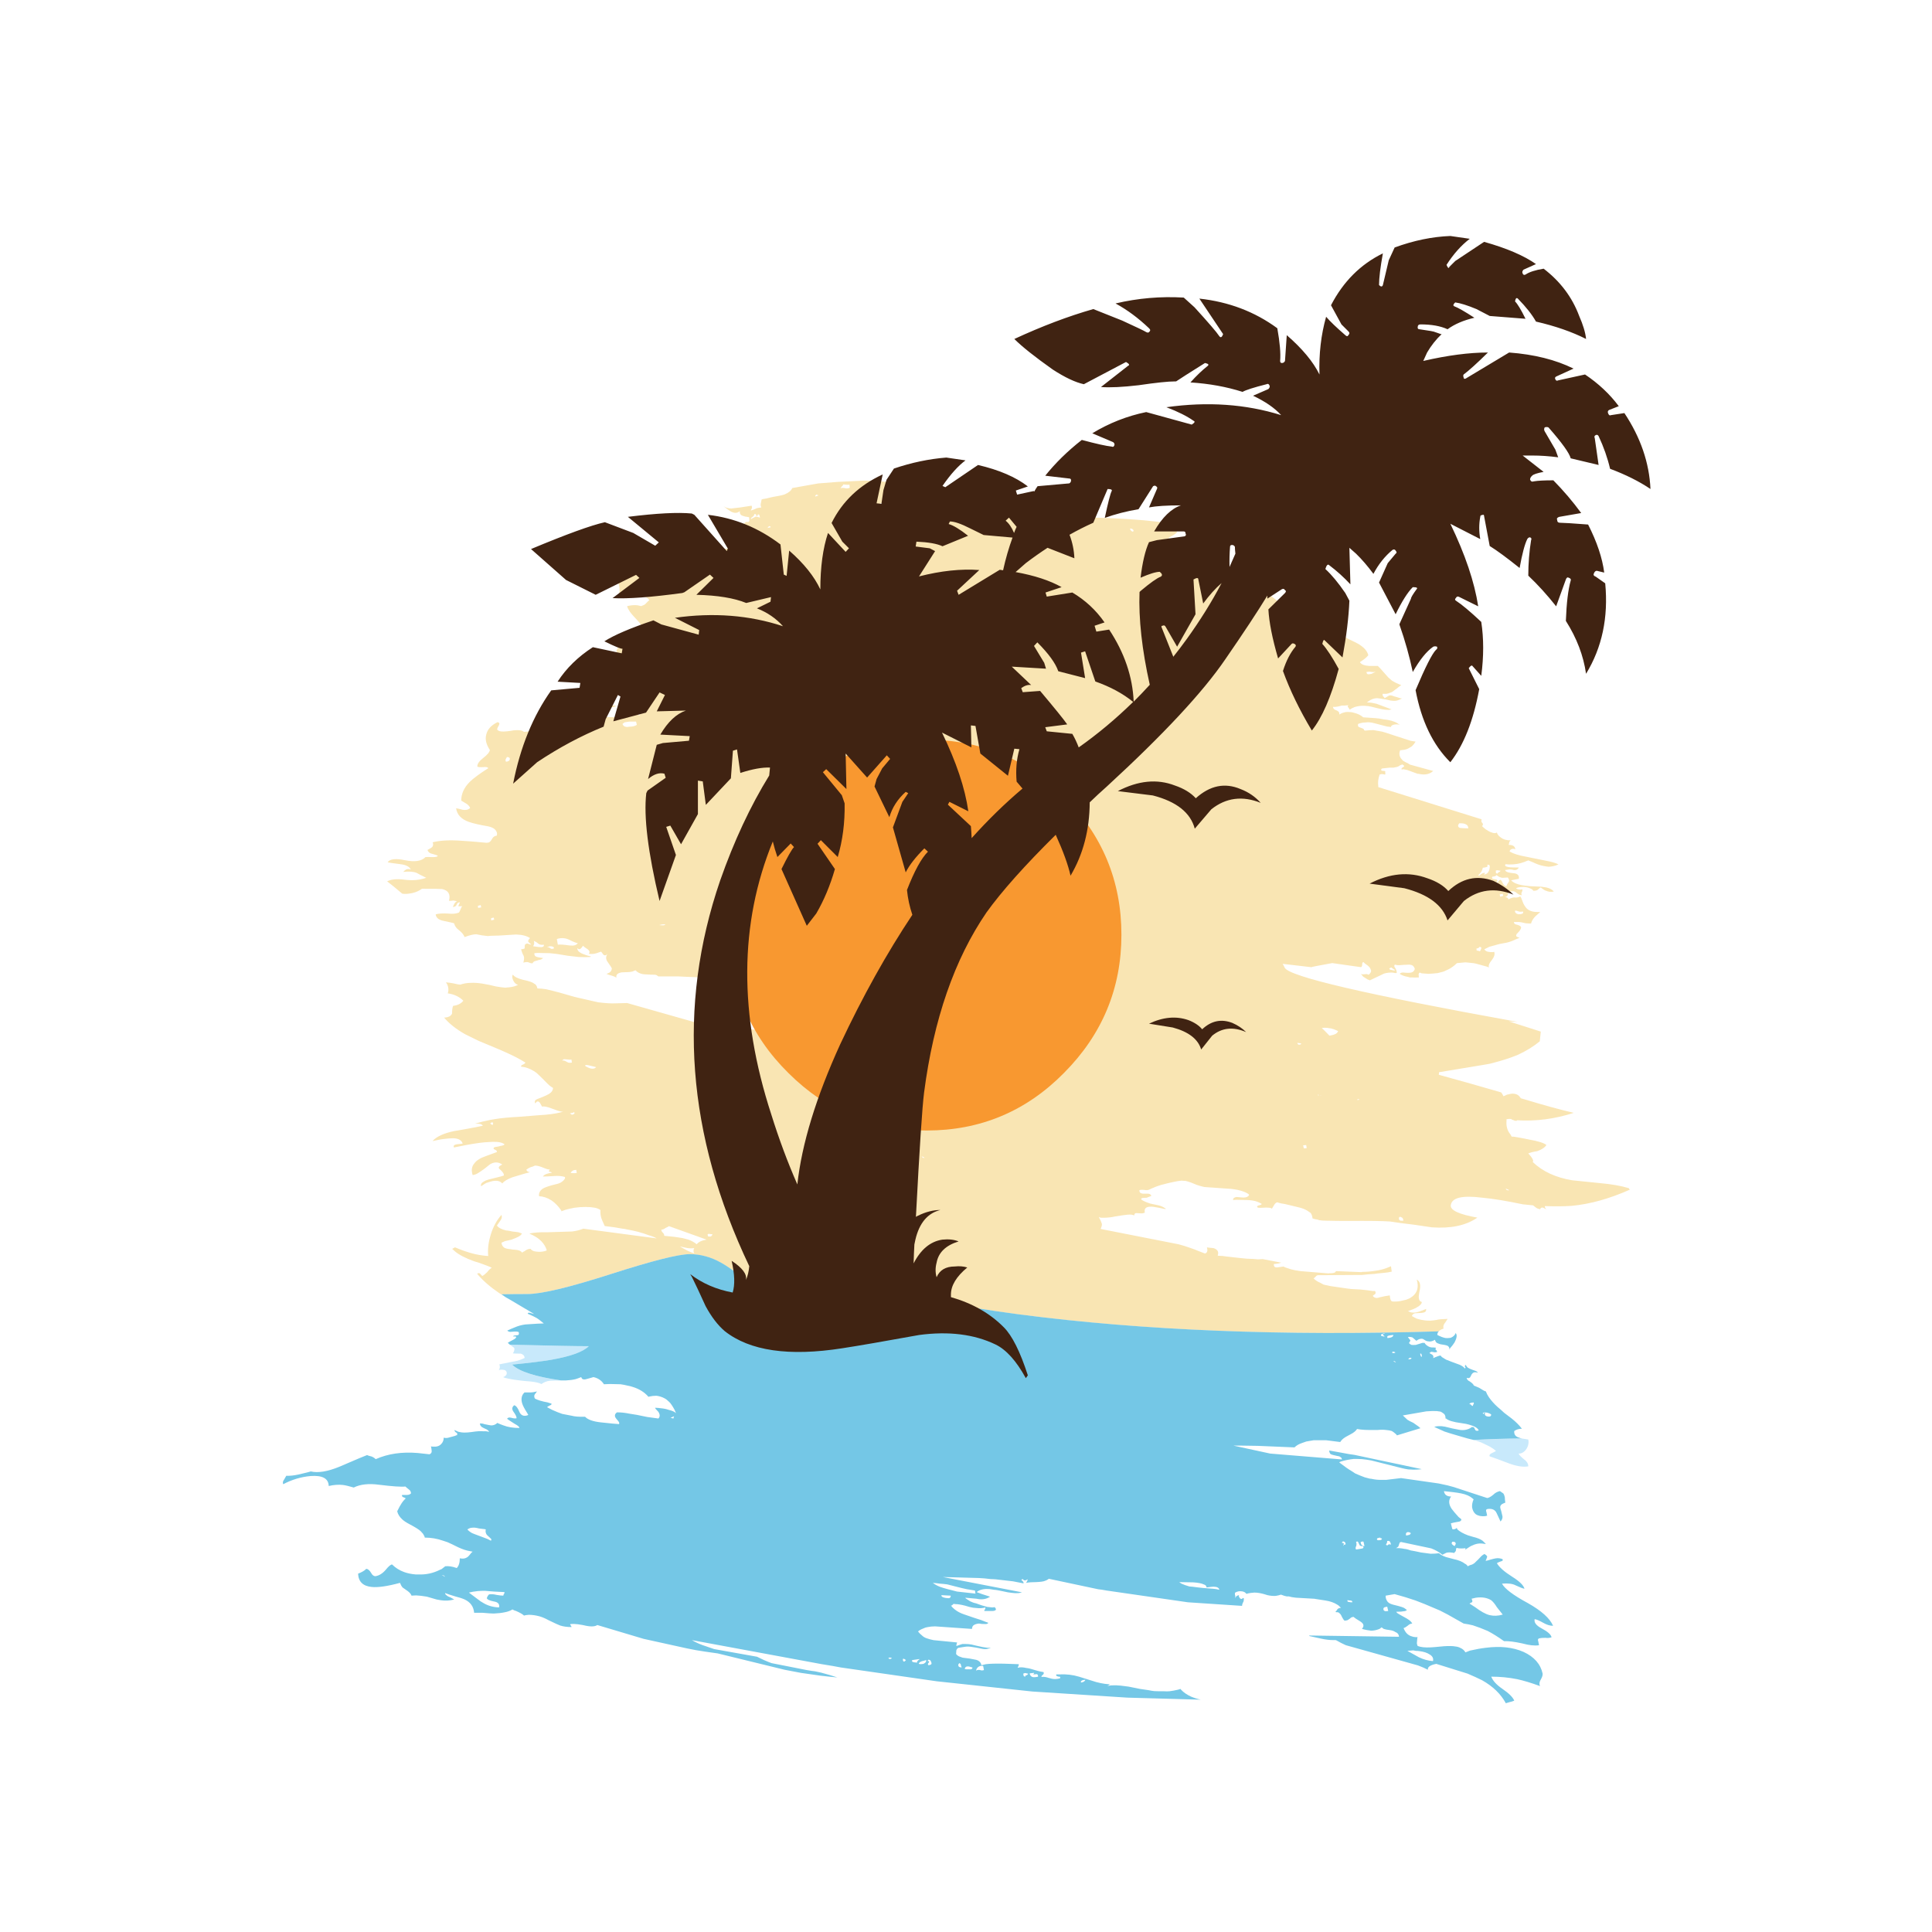<?xml version="1.0" encoding="utf-8"?>
<!-- Generator: Adobe Illustrator 16.0.0, SVG Export Plug-In . SVG Version: 6.00 Build 0)  -->
<!DOCTYPE svg PUBLIC "-//W3C//DTD SVG 1.1//EN" "http://www.w3.org/Graphics/SVG/1.1/DTD/svg11.dtd">
<svg version="1.1" id="Layer_1" xmlns="http://www.w3.org/2000/svg" xmlns:xlink="http://www.w3.org/1999/xlink" x="0px" y="0px"
	 width="300px" height="300px" viewBox="0 0 300 300" enable-background="new 0 0 300 300" xml:space="preserve">
<g>
	<path fill="#C8E9FB" d="M228.82,223.604c2.38-0.131,4.881-0.211,7.5-0.236c0.291,0.053,0.621,0.105,0.992,0.158
		c0.104,0.529,0,1.031-0.317,1.508c-0.345,0.477-0.74,0.701-1.188,0.675c0.104,0.237,0.396,0.542,0.871,0.913
		c0.424,0.316,0.635,0.674,0.635,1.07c-0.847,0.16-1.971-0.039-3.373-0.596c-1.19-0.449-1.943-0.728-2.262-0.832l-0.357-0.119
		c-0.105-0.211,0.039-0.396,0.437-0.557c0.318-0.132,0.491-0.236,0.519-0.316l-0.479-0.357c-0.396-0.264-0.872-0.516-1.428-0.754
		c-0.237-0.133-0.489-0.238-0.754-0.317C229.4,223.764,229.137,223.684,228.82,223.604z M79.163,208.802
		c6.218,0.159,10.305,0.237,12.263,0.237c-0.873,0.873-2.804,1.575-5.794,2.104c-1.375,0.237-3.413,0.489-6.111,0.754
		c1.058,1.059,3.598,1.879,7.619,2.461l-1.706,0.039c-0.529,0.055-0.979,0.227-1.35,0.518c-0.371-0.186-0.926-0.318-1.667-0.396
		c-0.715-0.054-1.271-0.106-1.667-0.16c-0.687-0.078-1.282-0.172-1.786-0.276c-0.396-0.08-0.674-0.158-0.833-0.238
		c0.397-0.157,0.582-0.384,0.555-0.674c-0.026-0.292-0.225-0.45-0.595-0.478c-0.185-0.026-0.396-0.014-0.635,0.039
		c0.186-0.237,0.211-0.528,0.08-0.873l1.746-0.356c0.476-0.079,0.82-0.146,1.032-0.198c0.37-0.104,0.754-0.251,1.151-0.437
		c-0.027-0.345-0.226-0.568-0.596-0.675c-0.556,0-0.966-0.014-1.231-0.039c0.186-0.291,0.265-0.543,0.239-0.756
		c-0.027-0.104-0.132-0.211-0.317-0.315C79.402,208.975,79.27,208.881,79.163,208.802z"/>
	<path fill="#F9E5B3" d="M230.13,128.279c0.158,0.159,0.356,0.331,0.595,0.516c0.344,0.238,0.648,0.397,0.912,0.476
		c0.346,0.132,0.61,0.132,0.795,0c0.08,0.317,0.33,0.608,0.754,0.873c0.105,0.08,0.277,0.159,0.517,0.238l0.397,0.08
		c0.185,0.026,0.344,0.026,0.476,0c-0.157,0.159-0.238,0.304-0.238,0.437c0,0.133-0.04,0.225-0.119,0.278l0.357,0.04
		c0.45,0.053,0.688,0.277,0.715,0.674c-0.106-0.08-0.252-0.106-0.437-0.08c-0.16,0.026-0.278,0.093-0.356,0.199
		c-0.054,0.053-0.079,0.132-0.079,0.238h0.039c0.557,0.318,1.35,0.569,2.381,0.754l3.73,0.754c0.688,0.158,1.164,0.317,1.429,0.476
		c-0.478,0.211-0.979,0.331-1.509,0.357c-0.266-0.026-0.529-0.066-0.795-0.119c-0.477-0.08-1.045-0.277-1.705-0.595l-0.676-0.278
		c-0.186,0.08-0.383,0.159-0.596,0.238c-0.74,0.292-1.561,0.423-2.46,0.397l-0.478-0.039c-0.157,0.211-0.025,0.357,0.397,0.436
		c0.212,0.053,0.767,0.08,1.667,0.08c-0.16,0.291-0.396,0.423-0.715,0.397c-0.396-0.106-0.713-0.132-0.952-0.08
		c-0.213,0.027-0.37,0.053-0.477,0.08c0.079,0.158,0.211,0.264,0.397,0.317c0.211,0.08,0.594,0.146,1.149,0.199
		c0.476,0.106,0.675,0.384,0.596,0.833l-1.19,0.238c0.345,0.37,0.898,0.622,1.668,0.754c0.289,0.053,0.714,0.106,1.27,0.159
		c0.979,0.053,1.561,0.08,1.745,0.08c0.187,0.026,0.451,0.066,0.794,0.119c0.557,0.133,0.939,0.344,1.15,0.635
		c-0.448,0.08-0.846,0.04-1.19-0.119c-0.157-0.027-0.423-0.186-0.794-0.477l-0.039-0.04c-0.079,0-0.236,0.12-0.477,0.357
		c-0.133,0.106-0.356,0.159-0.674,0.159c-0.08-0.159-0.266-0.291-0.558-0.396c-0.368-0.159-0.78-0.226-1.229-0.199
		c-0.424,0.026-0.729,0.092-0.912,0.199c0.158,0.158,0.437,0.225,0.834,0.198l0.158-0.04c0.025,0.132,0,0.278-0.08,0.437
		c-0.104,0.158-0.104,0.317,0,0.476h-0.159c-0.185-0.026-0.41-0.145-0.675-0.357c-0.237-0.211-0.476-0.291-0.715-0.238
		c-0.396-0.026-0.595,0.106-0.595,0.397c-0.053,0.318-0.213,0.476-0.477,0.476c0.079,0.027,0.198,0.066,0.356,0.119
		c0.105,0.053,0.158,0.146,0.158,0.278c0.371-0.211,0.676-0.317,0.913-0.317c0.317,0.053,0.634,0,0.952-0.159l0.039,0.08
		c0.053,0.027,0.199,0.371,0.438,1.032c0.211,0.396,0.41,0.674,0.596,0.833c0.425,0.345,1.006,0.503,1.746,0.477h0.277l-0.316,0.278
		c-0.608,0.476-0.979,0.979-1.111,1.508c-0.292,0-0.568-0.013-0.833-0.04c-0.503-0.132-0.913-0.199-1.231-0.199
		c-0.078,0-0.275,0-0.595,0c0,0.159,0.054,0.265,0.159,0.318c0.079,0.052,0.199,0.092,0.355,0.118
		c0.371,0.106,0.568,0.238,0.598,0.397c0,0.158-0.094,0.357-0.278,0.595c-0.267,0.292-0.41,0.45-0.437,0.477
		c-0.053,0.132-0.065,0.238-0.039,0.318c0.104,0.08,0.275,0.158,0.515,0.237l-0.595,0.239c-0.477,0.238-0.951,0.41-1.43,0.516
		c-0.238,0.053-0.596,0.118-1.07,0.198l-1.588,0.437c-0.291,0.132-0.557,0.265-0.793,0.396c0.158,0.238,0.396,0.371,0.713,0.397
		c0.105,0.027,0.291,0.04,0.556,0.04l0.278-0.04c0.078,0.265,0.053,0.529-0.079,0.793c-0.026,0.08-0.146,0.265-0.356,0.556
		c-0.345,0.396-0.478,0.754-0.398,1.071l-0.276-0.119c-0.846-0.238-1.375-0.384-1.587-0.437c-0.266-0.08-0.582-0.132-0.952-0.159
		l-0.834-0.079l-1.31,0.119l-0.397,0.357c-0.396,0.317-0.78,0.555-1.149,0.714l-0.518,0.237c-0.264,0.08-0.568,0.16-0.912,0.238
		c-0.477,0.053-0.953,0.092-1.429,0.118l-1.071-0.079l-0.277-0.117c-0.133,0.053-0.198,0.158-0.198,0.315
		c0,0.08,0.014,0.226,0.04,0.438c-0.424,0.025-0.807,0.025-1.151,0c-0.184,0.025-0.356,0-0.516-0.08
		c-0.529-0.079-0.968-0.238-1.31-0.478c0.131-0.157,0.342-0.225,0.635-0.196c0.132,0.024,0.384,0.039,0.754,0.039
		c0.213,0,0.384-0.026,0.516-0.08c0.213-0.08,0.357-0.252,0.438-0.517c-0.053-0.211-0.158-0.383-0.316-0.516
		c-0.105-0.079-0.277-0.132-0.518-0.159c-0.211,0-0.528,0.013-0.951,0.04c-0.477,0.053-0.795,0.066-0.953,0.04l-0.357-0.08
		c-0.078,0.08-0.104,0.172-0.078,0.278c0,0.053,0.065,0.172,0.197,0.357l0.12,0.277c0.054,0.158,0.065,0.291,0.04,0.396h-0.279
		c-0.158-0.053-0.33-0.077-0.516-0.077c-0.291,0-0.568,0.024-0.834,0.077l-0.317,0.08l-2.261,1.071l-0.04-0.079
		c-0.132,0-0.306-0.08-0.517-0.238c-0.131-0.079-0.277-0.172-0.438-0.276c-0.186-0.238-0.305-0.371-0.357-0.397
		c0.082,0.026,0.201,0.04,0.357,0.04c0.133,0,0.307-0.014,0.518-0.04c0.186,0.026,0.291,0.065,0.316,0.119
		c0.133-0.106,0.212-0.187,0.237-0.238c0.187-0.211,0.213-0.423,0.08-0.635c-0.054-0.185-0.212-0.383-0.478-0.595
		c-0.316-0.212-0.529-0.384-0.635-0.516c-0.132,0.026-0.197,0.159-0.197,0.397c0,0.185-0.053,0.317-0.16,0.397l-4.483-0.635
		c-2.063,0.371-3.147,0.583-3.254,0.635l-4.445-0.516c0.134,0.212,0.238,0.41,0.317,0.595c0.66,1.375,12.714,4.18,36.154,8.413
		c-0.424-0.025-0.873-0.053-1.351-0.078c1.06,0.344,2.713,0.873,4.961,1.588l-0.157,1.508c-0.953,0.793-2.091,1.494-3.414,2.103
		c-1.164,0.478-2.421,0.888-3.77,1.231c-0.188,0.053-0.385,0.104-0.596,0.158c-0.478,0.078-0.94,0.158-1.391,0.237
		c-3.015,0.503-5.172,0.86-6.469,1.071l-0.04,0.396c3.467,0.952,6.694,1.864,9.685,2.737c0.158,0.213,0.277,0.41,0.356,0.597
		c0.159-0.054,0.306-0.119,0.437-0.199c0.106-0.053,0.199-0.078,0.278-0.078c0.581-0.187,1.085-0.158,1.507,0.078
		c0.188,0.133,0.346,0.305,0.478,0.517c0.266,0.079,0.543,0.159,0.834,0.239c2.778,0.846,5.237,1.521,7.382,2.022
		c-2.938,0.952-5.889,1.337-8.85,1.15c0,0.026,0.013,0.053,0.039,0.08c-0.08,0-0.187,0-0.317,0c-0.159-0.08-0.306-0.134-0.437-0.159
		c-0.055-0.053-0.106-0.093-0.16-0.119c-0.209-0.025-0.448-0.013-0.715,0.04v0.198c-0.078,0.873,0.121,1.587,0.598,2.144
		c0.053,0.079,0.117,0.198,0.197,0.356c0.186,0,0.356,0.013,0.517,0.04c0.793,0.132,1.494,0.265,2.104,0.396
		c1.508,0.266,2.435,0.557,2.776,0.873c-0.265,0.397-0.739,0.715-1.429,0.953c-0.555,0.079-1.018,0.197-1.389,0.357
		c0.025,0.024,0.065,0.065,0.119,0.119c0.475,0.527,0.688,0.897,0.635,1.11c-0.025,0.025-0.053,0.052-0.078,0.078
		c1.533,1.481,3.584,2.435,6.149,2.856c0.238,0.027,1.666,0.173,4.286,0.438c1.799,0.158,3.309,0.423,4.523,0.793l0.039,0.119
		c0.026,0.054,0.082,0.08,0.16,0.08c-3.201,1.428-6.23,2.274-9.09,2.539c-1.058,0.08-2.445,0.093-4.166,0.04
		c-0.025,0.158,0.053,0.331,0.237,0.516c-0.185-0.105-0.354-0.197-0.517-0.277c-0.236-0.053-0.383,0.026-0.437,0.238
		c-0.291-0.025-0.542-0.132-0.754-0.316c-0.026-0.027-0.146-0.119-0.356-0.278c-0.531-0.053-1.059-0.106-1.588-0.159
		c-2.515-0.529-4.615-0.873-6.311-1.031c-3.121-0.396-4.749,0-4.881,1.19c-0.08,0.767,1.297,1.401,4.127,1.905
		c-1.746,1.217-4.102,1.719-7.064,1.508c-2.035-0.318-3.677-0.543-4.921-0.676c-0.659-0.105-1.202-0.184-1.627-0.236
		c-1.241-0.08-3.373-0.105-6.39-0.08c-1.377,0-2.447-0.014-3.215-0.039c-0.053,0-0.104,0-0.157,0c-0.479,0-0.874-0.027-1.191-0.08
		c-0.079-0.025-0.146-0.053-0.198-0.08c-0.345-0.053-0.621-0.119-0.834-0.197c-0.025-0.317-0.119-0.596-0.276-0.834
		c-0.187-0.131-0.357-0.25-0.517-0.356c-0.369-0.237-0.859-0.423-1.47-0.556l-1.983-0.477c-0.449-0.053-0.859-0.146-1.229-0.277
		c-0.211,0.054-0.384,0.211-0.517,0.477c-0.157,0.266-0.264,0.438-0.317,0.518c-0.104-0.106-0.29-0.16-0.556-0.16
		c-0.238-0.025-0.449-0.025-0.635,0c-0.529,0.026-0.859,0.026-0.992,0c-0.187-0.158-0.133-0.277,0.16-0.356
		c0.315-0.079,0.463-0.159,0.436-0.237c-0.266-0.158-0.516-0.277-0.754-0.356c-0.37-0.134-0.873-0.214-1.508-0.238
		c-0.159,0-0.729-0.014-1.707-0.04l-0.478,0.04l0.041-0.198c0.052-0.133,0.226-0.226,0.515-0.277c0.026,0,0.317,0.025,0.875,0.08
		c0.369,0.024,0.635-0.015,0.793-0.121c0.133-0.053,0.226-0.157,0.277-0.316l-0.197-0.158c-0.371-0.238-0.914-0.438-1.629-0.596
		l-0.476-0.079c-0.265-0.054-0.688-0.093-1.271-0.119l-3.373-0.237c-0.371-0.08-0.754-0.186-1.151-0.317
		c-0.396-0.159-0.688-0.276-0.873-0.356c-0.345-0.134-0.647-0.226-0.912-0.277c-0.159,0-0.371-0.014-0.635-0.04l-0.597,0.079
		c-0.448,0.08-0.953,0.186-1.508,0.318l-1.072,0.276c-0.448,0.133-0.911,0.304-1.389,0.517l-0.516,0.237
		c-0.186,0.054-0.344,0.065-0.477,0.04c-0.027,0-0.146-0.014-0.357-0.04c-0.211-0.026-0.41-0.013-0.596,0.04
		c-0.053,0.316,0.119,0.502,0.517,0.557c0.187,0,0.463,0,0.834,0c0.237,0.024,0.396,0.118,0.476,0.276v0.08
		c-0.238,0.104-0.476,0.196-0.715,0.276c-0.264,0-0.488,0.015-0.674,0.039l-0.199,0.119c0.027,0.08,0.08,0.146,0.159,0.199
		c0.292,0.186,0.728,0.37,1.31,0.555c0.742,0.159,1.179,0.252,1.311,0.278c0.37,0.104,0.688,0.251,0.952,0.437l0.159,0.08
		l-0.198,0.039l-0.953-0.197c-0.634-0.133-1.084-0.187-1.349-0.159c-0.661,0.026-0.926,0.331-0.795,0.912
		c-0.211,0.106-0.437,0.146-0.674,0.118c-0.344-0.024-0.582-0.039-0.715-0.039c-0.186,0.054-0.265,0.173-0.238,0.357
		c-0.157-0.053-0.316-0.092-0.477-0.119c-0.344-0.025-0.833,0.015-1.469,0.119c-1.006,0.158-1.547,0.252-1.627,0.277
		c-0.582,0.08-1.139,0.105-1.666,0.08l-0.278-0.119c0.026,0.079,0.12,0.266,0.278,0.557c0.078,0.186,0.146,0.355,0.197,0.516
		c0.026,0.186-0.039,0.449-0.197,0.794l12.104,2.381c0.609,0.157,1.204,0.344,1.786,0.555c0.556,0.187,0.979,0.345,1.271,0.478
		l1.031,0.396c0.213-0.053,0.332-0.171,0.357-0.355c0.053-0.106,0.039-0.305-0.039-0.596l0.237,0.039
		c0.345,0.025,0.608,0.053,0.794,0.079c0.635,0.212,0.847,0.597,0.635,1.15l0.119,0.04c0.424,0,0.859,0.039,1.311,0.119l2.104,0.236
		c0.688,0.08,1.203,0.119,1.548,0.119c0.237,0,0.635,0.027,1.19,0.08l0.713-0.04c1.06,0.212,2.025,0.397,2.897,0.556l-0.436,0.119
		c-0.265,0.053-0.505,0.08-0.716,0.08c-0.053,0.422,0.158,0.596,0.636,0.516l0.874-0.118l0.197,0.118l0.953,0.317
		c0.396,0.105,0.885,0.198,1.467,0.278l4.326,0.355c0.104-0.025,0.317-0.039,0.635-0.039c0.371-0.054,0.543-0.158,0.518-0.316
		l3.969,0.158l0.158-0.04c0.635,0,1.283-0.054,1.943-0.159l0.518-0.078c0.66-0.133,1.189-0.291,1.588-0.477l0.396-0.159l0.117,0.833
		l-0.594,0.119c-0.371,0.053-0.888,0.104-1.549,0.158l-0.556,0.08c-0.636,0.026-1.271,0.08-1.904,0.158l-6.668,0.04
		c-0.237-0.026-0.409,0.039-0.516,0.197c-0.134,0.159-0.253,0.252-0.357,0.278c0.265,0.291,0.595,0.517,0.992,0.675l0.594,0.317
		c0.397,0.078,0.769,0.158,1.113,0.236l2.737,0.396c0.104,0,0.213,0.014,0.318,0.041l1.506,0.08c0.82,0.078,1.457,0.157,1.904,0.236
		h0.396c0.107,0.212,0.107,0.37,0,0.477c-0.236,0.158-0.355,0.252-0.355,0.277c0.08,0.133,0.198,0.227,0.355,0.277
		c0.16,0.079,0.385,0.066,0.676-0.039c0.16-0.025,0.449-0.094,0.874-0.198c0.397-0.053,0.634-0.093,0.714-0.118l0.039,0.157
		c0.027,0.396,0.12,0.647,0.277,0.754l0.119,0.04c0.477,0.026,0.9,0,1.271-0.078c0.265-0.054,0.556-0.119,0.873-0.199
		c0.239-0.105,0.423-0.186,0.558-0.238c0.555-0.316,0.924-0.727,1.109-1.229c0.158-0.504,0.146-1.06-0.039-1.668
		c0.133,0.08,0.225,0.159,0.277,0.238c0.291,0.316,0.33,0.9,0.119,1.746c-0.158,0.768-0.092,1.244,0.197,1.429l0.199,0.079
		c-0.025,0.186-0.12,0.344-0.277,0.477c-0.158,0.16-0.396,0.317-0.716,0.478c-0.077,0.054-0.448,0.198-1.11,0.437l-0.078,0.041
		h0.078c0.317,0.186,0.676,0.25,1.071,0.197c0.105,0,0.33-0.054,0.675-0.158c0.528-0.211,0.873-0.345,1.031-0.396l-0.04,0.316
		c-0.104,0.213-0.448,0.317-1.03,0.317l-0.674,0.04c-0.266,0.079-0.426,0.225-0.479,0.438l0.438,0.237
		c0.158,0.105,0.356,0.187,0.596,0.238c0.265,0.079,0.596,0.146,0.992,0.196c0.185,0.027,0.463,0.039,0.834,0.039
		c0.369-0.024,0.699-0.064,0.992-0.117c0.236-0.079,0.807-0.133,1.705-0.158c-0.025,0.025-0.064,0.079-0.117,0.158
		c-0.082,0.158-0.213,0.357-0.397,0.595c-0.159,0.239-0.199,0.49-0.12,0.755c-0.344,0.105-0.596,0.251-0.754,0.438
		c-24.234,0.74-45.916-0.133-65.045-2.619c-4.313-0.557-10.768-1.574-19.366-3.057c-0.9-0.158-1.747-0.291-2.541-0.396
		c-1.005,0.212-1.998,0.438-2.977,0.675c-4.313,1.005-7.077,1.509-8.294,1.509c-2.778,0-5.887-1.351-9.326-4.049
		c-1.746-1.35-3.056-2.262-3.929-2.738c-1.561-0.873-3.175-1.311-4.842-1.311c-1.747,0-5.834,1.033-12.263,3.098
		c-6.429,2.063-10.742,3.096-12.938,3.096c-1.402,0-2.752,0.013-4.048,0.039c-0.105-0.053-0.211-0.118-0.317-0.198
		c-1.403-0.952-2.527-1.933-3.374-2.937l-0.04-0.08l0.079-0.041c0.186-0.078,0.332-0.039,0.438,0.121
		c0.158,0.186,0.251,0.276,0.277,0.276c0.212-0.104,0.463-0.304,0.754-0.595c0.265-0.344,0.503-0.568,0.714-0.676
		c-0.291-0.158-0.965-0.422-2.024-0.793l-0.675-0.199c-1.402-0.502-2.421-1.031-3.056-1.586c-0.079-0.08-0.212-0.199-0.396-0.357
		l0.437-0.238c1.111,0.477,2.169,0.834,3.175,1.07l0.635,0.12c0.45,0.079,0.899,0.132,1.349,0.159
		c-0.105-1.032,0.026-2.145,0.397-3.334c0.371-1.217,0.926-2.236,1.667-3.057c0.106,0.317,0.04,0.621-0.198,0.913
		c-0.318,0.449-0.49,0.7-0.517,0.755c0.265,0.344,0.741,0.594,1.43,0.754c0.185,0,0.502,0.053,0.952,0.157
		c0.396,0.054,0.714,0.093,0.953,0.119l0.555,0.199c-0.106,0.211-0.331,0.396-0.674,0.555c-0.212,0.104-0.529,0.238-0.953,0.397
		c-0.477,0.104-0.82,0.185-1.032,0.236l-0.516,0.238c0.026,0.318,0.159,0.569,0.397,0.754c0.212,0.133,0.516,0.213,0.913,0.238
		c0.212,0.053,0.542,0.093,0.992,0.119c0.45,0.053,0.754,0.199,0.913,0.438l0.119-0.119c0.106-0.026,0.265-0.119,0.476-0.277
		c0.212-0.133,0.45-0.198,0.715-0.198c0.158,0.265,0.489,0.41,0.992,0.437c0.45,0.054,0.887,0.014,1.31-0.119l0.199-0.079
		l-0.119-0.356c-0.212-0.503-0.569-0.967-1.072-1.389c-0.317-0.266-0.82-0.557-1.508-0.873c0.714-0.16,1.654-0.227,2.818-0.199
		l3.81-0.119c0.634-0.078,1.216-0.225,1.746-0.437l11.39,1.509c-0.318-0.186-0.714-0.345-1.191-0.477
		c-0.476-0.187-1.058-0.371-1.746-0.558c-0.529-0.131-1.085-0.25-1.667-0.356c-0.317-0.078-0.556-0.118-0.714-0.118
		c-0.768-0.158-1.654-0.29-2.659-0.397h-0.08c-0.317-0.687-0.489-1.084-0.516-1.189c-0.132-0.37-0.185-0.807-0.159-1.311
		c-0.212-0.158-0.502-0.277-0.873-0.355c-0.423-0.079-0.9-0.12-1.429-0.12c-0.582,0-1.15,0.041-1.707,0.12l-0.793,0.158
		c-0.397,0.08-0.82,0.211-1.27,0.396v-0.119c-0.477-0.688-0.992-1.217-1.548-1.588c-0.635-0.396-1.27-0.607-1.905-0.635
		c-0.079-0.477,0.12-0.873,0.596-1.19c0.264-0.159,0.78-0.345,1.548-0.556c0.529-0.105,0.926-0.225,1.19-0.357
		c0.317-0.186,0.542-0.396,0.675-0.635c0.026-0.08,0.026-0.146,0-0.197l0.04-0.041c-0.476-0.158-1.059-0.211-1.746-0.158
		c-0.82,0.054-1.389,0.08-1.707,0.08c0.159-0.293,0.622-0.489,1.389-0.596c-0.053-0.08-0.186-0.133-0.396-0.16
		c-0.106,0-0.079-0.117,0.079-0.355c-0.132,0.053-0.449-0.026-0.952-0.238c-0.556-0.236-1.005-0.355-1.35-0.355l-0.357,0.158
		c-0.291,0.053-0.622,0.211-0.992,0.477c0.053,0.211,0.239,0.344,0.556,0.396l-0.754,0.198c-1.006,0.29-1.667,0.488-1.984,0.595
		c-0.768,0.291-1.283,0.608-1.548,0.952c-0.423-0.502-1.164-0.555-2.223-0.157c-0.158,0.024-0.317,0.092-0.476,0.197l-0.595,0.396
		c-0.079-0.291,0.053-0.528,0.397-0.715l0.277-0.158l0.437-0.158c0.292-0.079,0.715-0.186,1.27-0.318
		c0.556-0.132,0.939-0.236,1.151-0.316c0.053-0.237-0.145-0.555-0.595-0.952c-0.344-0.238-0.225-0.489,0.357-0.754
		c-0.608-0.425-1.244-0.438-1.905-0.04l-0.794,0.635c-0.397,0.291-0.701,0.503-0.913,0.635c-0.344,0.239-0.674,0.371-0.992,0.396
		c-0.238-0.74-0.146-1.348,0.278-1.824c0.318-0.449,0.94-0.834,1.866-1.15l1.626-0.596c0.027-0.159-0.092-0.291-0.356-0.396
		c-0.212-0.08-0.225-0.198-0.04-0.356c0.529-0.08,0.847-0.146,0.953-0.199c0.344-0.053,0.556-0.132,0.635-0.237
		c-0.344-0.291-0.965-0.424-1.865-0.396l-0.715,0.04c-0.714,0.026-1.812,0.171-3.294,0.437l-1.984,0.396
		c-0.132-0.238-0.013-0.396,0.357-0.477c0.238-0.025,0.568-0.066,0.992-0.119c-0.159-0.529-0.648-0.808-1.469-0.834
		c-0.37,0-0.873,0.041-1.508,0.119c-0.159,0-0.727,0.105-1.706,0.317c0.608-0.688,1.719-1.204,3.333-1.547
		c0.344-0.054,0.953-0.159,1.826-0.317l0.437-0.08c0.9-0.158,1.64-0.305,2.222-0.437c-0.158-0.265-0.568-0.37-1.23-0.317
		c0.794-0.238,1.601-0.437,2.42-0.596l0.715-0.119c0.952-0.158,2.196-0.277,3.73-0.355l2.976-0.238
		c1.508-0.08,2.699-0.238,3.572-0.477l0.278-0.08H87.18c-0.317-0.053-0.847-0.226-1.588-0.517c-0.608-0.237-1.084-0.33-1.428-0.276
		c-0.027-0.053-0.132-0.238-0.317-0.557c-0.239-0.344-0.477-0.316-0.715,0.079c-0.132-0.187-0.119-0.369,0.04-0.555
		c0.132-0.08,0.383-0.187,0.754-0.318c0.661-0.265,1.098-0.463,1.31-0.595c0.423-0.266,0.635-0.583,0.635-0.952
		c-0.265-0.133-0.542-0.345-0.833-0.636c-0.344-0.344-0.608-0.608-0.793-0.795c-0.397-0.396-0.714-0.7-0.953-0.911
		c-0.583-0.425-1.191-0.716-1.825-0.873l-0.556-0.08c-0.026-0.132,0.066-0.238,0.278-0.317c0.238-0.105,0.37-0.211,0.396-0.316
		c-0.873-0.557-2.037-1.15-3.492-1.786l-0.635-0.277c-1.429-0.608-2.474-1.046-3.135-1.31l-2.103-1.031
		c-1.403-0.795-2.487-1.654-3.254-2.58c0.661-0.027,1.071-0.238,1.23-0.635c0-0.529,0.052-0.928,0.158-1.191
		c0.715-0.078,1.244-0.344,1.588-0.793c-0.583-0.607-1.389-0.992-2.421-1.15c0.106-0.238,0.132-0.528,0.08-0.873
		c-0.053-0.317-0.172-0.596-0.357-0.834c0.317,0.025,0.701,0.08,1.15,0.158c0.556,0.133,0.913,0.198,1.072,0.198
		c0.556-0.185,1.111-0.276,1.667-0.276c0.503-0.026,1.098,0.013,1.786,0.119l0.397,0.078c0.397,0.053,0.952,0.172,1.667,0.357
		c0.583,0.105,1.085,0.172,1.509,0.197l0.277-0.039c0.159,0,0.305-0.014,0.437-0.039c0.449-0.053,0.86-0.172,1.23-0.357
		c-0.318-0.105-0.556-0.316-0.715-0.635c-0.211-0.424-0.237-0.741-0.08-0.953c0.212,0.318,0.728,0.583,1.548,0.794
		c0.926,0.187,1.508,0.384,1.746,0.597c0.265,0.105,0.437,0.355,0.516,0.752c0.423,0,0.873,0.041,1.349,0.121l0.992,0.237
		c0.291,0.054,1.429,0.37,3.413,0.952l3.651,0.834c0.608,0.079,1.164,0.132,1.667,0.158c0.292,0.025,0.767,0.025,1.429,0
		l1.429-0.039l11.747,3.333c0.159,0,0.265-0.054,0.318-0.159c0.079-0.186,0.171-0.277,0.277-0.277h0.08l0.913,0.158
		c1.297,0.318,2.341,0.529,3.135,0.635c0.291,0.055,0.741,0.133,1.35,0.239l2.222,0.237c1.084,0.133,2.077,0.238,2.976,0.318
		l2.699,0.039l0.198-0.039c0.106,0.448,0.438,0.727,0.992,0.832c0.212,0.053,0.569,0.094,1.072,0.119
		c0.529,0.026,0.886,0.066,1.072,0.118l0.476,0.16c0.132,0.078,0.212,0.158,0.238,0.237l0.675-0.198
		c0.476-0.133,0.82-0.278,1.031-0.437l0.119-0.24l-2.42-0.713c-0.688-0.158-1.402-0.317-2.144-0.477l-3.889-0.795
		c-1.111-0.264-2.064-0.555-2.857-0.872l-0.674-0.276c-0.582-0.293-1.071-0.597-1.469-0.914c-0.158-0.104-0.277-0.211-0.357-0.317
		c0.106,0.08,0.226,0.16,0.357,0.239c0.344,0.132,0.86,0.224,1.548,0.277l0.715-0.041c0.397,0.027,0.767,0.053,1.111,0.08
		c0.026-0.158-0.027-0.291-0.159-0.396c-0.159-0.106-0.238-0.226-0.238-0.357c0.715-0.266,1.508-0.356,2.381-0.278
		c0.423,0.026,0.86,0.08,1.31,0.16l2.58,0.635c0.847,0.238,1.561,0.33,2.143,0.276l0.476-0.038c0.239-0.027,0.542-0.095,0.913-0.199
		c-0.185-0.078-0.463-0.172-0.833-0.277l-0.476-0.119c-0.926-0.291-1.376-0.648-1.349-1.07c0.529-0.027,1.019-0.015,1.468,0.039
		l1.389,0.198c0.317,0.054,0.622,0.146,0.913,0.276l0.317,0.16c0.186,0.131,0.305,0.265,0.358,0.396
		c0.053,0.08,0.105,0.159,0.158,0.237c0.265-0.104,0.622-0.146,1.072-0.118l0.556,0.08c0.688,0.132,1.098,0.185,1.23,0.157
		l0.278,0.041c0.317,0.025,0.622-0.041,0.913-0.198c0.079,0.264,0.265,0.436,0.556,0.516c0.238,0.026,0.608-0.04,1.111-0.198
		l0.317-0.08c0.079,0.186,0.251,0.291,0.516,0.317c0.291,0.054,0.727,0.04,1.31-0.039c0.291,0,0.595,0,0.914,0
		c0.608,0.026,1.031,0.146,1.269,0.357c0.344-0.159,0.649-0.238,0.913-0.238c0.186,0,0.463,0,0.833,0c0.265,0,0.582,0,0.952,0
		c0.212-0.026,0.424-0.08,0.635-0.159c-0.053-0.265-0.238-0.449-0.556-0.556c-0.237-0.054-0.555-0.054-0.952,0h-0.357
		c0.027-0.291-0.093-0.503-0.357-0.636c-0.212-0.104-0.305-0.252-0.278-0.438l-4.841-1.031c-1.138-0.211-1.998-0.344-2.58-0.396
		l-13.89-1.351c0,0.053-0.278,0.106-0.833,0.159c-0.344,0.026-0.503,0.118-0.477,0.277l-3.889-0.595
		c-1.349-0.213-2.381-0.357-3.095-0.438l-3.294-0.356c-0.899-0.025-1.852-0.065-2.857-0.119h-3.135
		c-0.08-0.078-0.198-0.158-0.357-0.237c-0.106-0.026-0.357-0.04-0.753-0.04c-0.688-0.025-1.125-0.053-1.311-0.079
		c-0.502-0.106-0.873-0.304-1.111-0.595l-0.238,0.08c-0.159,0.105-0.45,0.172-0.873,0.197c-0.476,0.026-0.82,0.041-1.031,0.041
		c-0.662,0.105-0.939,0.383-0.833,0.832c-0.186-0.133-0.424-0.237-0.715-0.317c-0.317-0.078-0.595-0.171-0.833-0.277
		c0.291-0.104,0.463-0.185,0.516-0.237c0.185-0.133,0.291-0.332,0.317-0.596c0-0.08-0.238-0.449-0.714-1.111
		c-0.239-0.397-0.226-0.781,0.039-1.151c-0.211,0.238-0.423,0.278-0.634,0.119c-0.159-0.238-0.278-0.396-0.358-0.476l-0.357,0.119
		c-0.45,0.185-0.886,0.265-1.31,0.238l-0.238-0.04c0.186-0.211,0.132-0.437-0.159-0.675c-0.37-0.238-0.622-0.423-0.754-0.555
		c-0.211,0.344-0.384,0.516-0.516,0.516c-0.079,0.053-0.198,0-0.357-0.159c0,0.265,0.119,0.476,0.357,0.635
		c0.159,0.132,0.437,0.264,0.834,0.396c0.185,0.08,0.449,0.159,0.793,0.238l0.159,0.04l-0.159,0.08
		c-0.529,0.027-1.111,0.027-1.746,0c-0.45-0.053-1.019-0.119-1.707-0.198c-1.111-0.186-1.68-0.278-1.707-0.278l-1.072-0.119
		c-0.741-0.026-1.375-0.04-1.905-0.04l-0.516,0.04c-0.027,0.317,0.119,0.515,0.436,0.595c0.185,0.053,0.49,0.106,0.913,0.159
		c-0.079,0.106-0.199,0.186-0.357,0.238c-0.292,0.053-0.49,0.106-0.596,0.159c-0.423,0.08-0.635,0.211-0.635,0.396
		c-0.159,0.053-0.37,0.013-0.635-0.119c-0.211-0.08-0.49-0.066-0.833,0.039c0.132-0.502,0.146-0.86,0.04-1.071
		c-0.159-0.265-0.291-0.596-0.397-0.993c0.371-0.053,0.556-0.105,0.556-0.158c0-0.238,0.013-0.424,0.04-0.556
		c0.211-0.185,0.37-0.238,0.476-0.159c0.265,0.106,0.437,0.146,0.516,0.119c-0.265-0.211-0.423-0.357-0.477-0.437
		c-0.052-0.132,0.04-0.317,0.278-0.556c-0.503-0.344-1.217-0.529-2.144-0.556l-0.714,0.04c-1.429,0.106-2.527,0.159-3.294,0.159
		l-0.397,0.04c-0.609-0.053-1.204-0.146-1.786-0.278c-0.45,0-1.059,0.146-1.826,0.437c-0.132-0.371-0.437-0.742-0.914-1.111
		c-0.37-0.265-0.608-0.609-0.714-1.032c-0.026-0.026-0.608-0.159-1.746-0.397c-0.688-0.159-1.058-0.489-1.111-0.992
		c0.477-0.132,1.125-0.172,1.945-0.119c0.662,0.08,1.217,0.027,1.667-0.158c0.08-0.106,0.159-0.265,0.238-0.477
		c0.08-0.238,0.172-0.41,0.278-0.516c-0.344,0.026-0.556,0.026-0.635,0c0.026-0.026,0.119-0.225,0.277-0.595
		c-0.264,0-0.436,0.119-0.516,0.357c-0.08,0.238-0.278,0.357-0.596,0.357l0.239-0.476c0.079-0.186,0.212-0.304,0.397-0.357
		c-0.106-0.079-0.291-0.132-0.556-0.159c-0.317,0.053-0.542,0.066-0.674,0.04c0.265-1.005-0.093-1.614-1.072-1.825
		c-0.185-0.026-1.23-0.04-3.135-0.04c-0.583,0.423-1.257,0.674-2.024,0.754c-0.37,0.053-0.714,0.053-1.032,0
		c-1.084-0.926-1.865-1.562-2.342-1.905c0.609-0.317,1.456-0.41,2.541-0.278c1.322,0.185,2.5,0.093,3.532-0.278
		c-0.715-0.343-1.204-0.595-1.469-0.753c-0.502-0.212-1.204-0.265-2.103-0.159c0.132-0.159,0.291-0.291,0.476-0.396
		c0.292-0.08,0.529-0.066,0.715,0.04c-0.212-0.45-0.728-0.728-1.548-0.833c-1.271-0.159-1.958-0.265-2.064-0.318
		c0.344-0.503,1.23-0.609,2.659-0.317c1.535,0.317,2.606,0.159,3.214-0.476c0.186-0.027,0.556-0.027,1.112,0
		c0.502,0,0.767-0.066,0.793-0.199c-0.027-0.053-0.278-0.146-0.754-0.278c-0.45-0.08-0.728-0.292-0.833-0.635
		c0.396-0.212,0.635-0.357,0.714-0.437c0.185-0.211,0.211-0.463,0.08-0.753c1.163-0.292,2.645-0.371,4.444-0.239
		c0.979,0.053,2.289,0.159,3.929,0.317l0.317-0.04c0.186-0.053,0.371-0.251,0.556-0.595c0.132-0.265,0.37-0.424,0.714-0.477
		c0.105-0.344,0.013-0.662-0.278-0.952c-0.159-0.186-0.49-0.344-0.993-0.477c-1.402-0.238-2.434-0.477-3.095-0.714
		c-1.164-0.423-1.812-1.125-1.945-2.104c0.212,0.027,0.556,0.106,1.032,0.238c0.476,0.08,0.86-0.013,1.151-0.278
		c-0.106-0.265-0.304-0.49-0.596-0.675c-0.026-0.026-0.291-0.185-0.793-0.476c0-1.058,0.437-2.024,1.31-2.897
		c0.556-0.555,1.521-1.271,2.897-2.143c-0.105-0.159-0.37-0.212-0.793-0.159c-0.502,0.027-0.807,0-0.913-0.08
		c-0.027-0.396,0.264-0.833,0.873-1.309c0.662-0.503,1.019-0.926,1.072-1.27c-0.582-0.873-0.767-1.68-0.555-2.42
		c0.185-0.794,0.767-1.429,1.746-1.905c0.292,0.052,0.358,0.225,0.199,0.516c-0.212,0.344-0.291,0.568-0.238,0.675
		c0.08,0.079,0.186,0.145,0.318,0.198c0.317,0.105,0.913,0.092,1.786-0.04l0.437-0.079c0.847-0.079,1.375,0,1.587,0.238
		c0.635-0.027,1.19-0.146,1.667-0.357l0.794-0.516c0.556-0.37,0.833-0.569,0.833-0.595c0.344-0.185,0.675-0.331,0.992-0.437
		c0.688-0.211,1.362-0.344,2.024-0.396c0.556-0.027,1.191-0.053,1.905-0.08l6.27,0.119c0.027-0.026,0.464-0.146,1.311-0.357
		l0.793-0.159c0.556-0.027,1.032,0.053,1.429,0.238c-0.106-0.608-0.569-0.913-1.389-0.913l-0.278-0.039
		c0.105-0.106,0.211-0.172,0.317-0.199c0.318-0.08,0.886-0.106,1.707-0.08c0.291-0.027,0.569-0.08,0.833-0.159
		c0.159-0.237,0.397-0.555,0.714-0.952l0.476-0.476c-0.08-0.132-0.198-0.251-0.357-0.357c-0.37-0.238-0.833-0.37-1.389-0.396
		c-0.529-0.026-1.098-0.026-1.707,0l-3.175,0.516c-0.106,0.053-0.172,0.185-0.199,0.397c-0.026,0.08-0.04,0.238-0.04,0.476
		c-0.105-0.053-0.264-0.066-0.476-0.04c-0.08,0-0.477,0.053-1.19,0.159c0.08,0.291,0.437,0.437,1.072,0.437
		c0.476,0.026,0.74,0.04,0.793,0.04c0.291,0.053,0.503,0.093,0.635,0.119c-0.159,0.105-0.635,0.198-1.429,0.277
		c-0.794,0.106-1.35,0.146-1.667,0.119c-0.317-0.476-0.278-1.005,0.119-1.587c0.344-0.529,0.966-1.019,1.865-1.468
		c0.582-0.317,1.19-0.569,1.825-0.754c0.238-0.105,0.662-0.225,1.27-0.357l0.794-0.158c0.608-0.027,1.177-0.04,1.707-0.04
		l0.396,0.04c-0.026-0.239-0.146-0.424-0.357-0.556c-0.159-0.106-0.397-0.198-0.714-0.278c-0.503-0.08-0.807-0.132-0.913-0.158
		h-0.159c0.423-0.768,0.292-1.429-0.396-1.984c-0.186-0.159-0.569-0.397-1.151-0.714c-0.582-0.318-0.979-0.609-1.19-0.873
		c0.026-0.239,0.185-0.516,0.476-0.834c0.238-0.291,0.555-0.555,0.953-0.794c0.476-0.317,0.926-0.489,1.349-0.516
		c0.317-0.053,0.582-0.026,0.793,0.08c0.08,0.026,0.146,0.053,0.199,0.08c0.423-0.794,0.437-1.508,0.04-2.144
		c-0.159-0.265-0.396-0.556-0.715-0.873c-0.634-0.662-1.005-1.111-1.111-1.349c-0.159-0.212-0.265-0.437-0.317-0.675l0.397-0.08
		c0.449-0.079,0.873-0.093,1.27-0.04c0.317,0.08,0.489,0.119,0.516,0.119l0.278-0.119c0.186-0.053,0.357-0.172,0.516-0.357
		c0.211-0.238,0.371-0.384,0.476-0.437c-0.132-0.238-0.41-0.437-0.833-0.596l-0.753-0.198c-0.529-0.159-0.874-0.331-1.032-0.516
		l-0.199,0.079c-0.397,0.185-0.661,0.305-0.793,0.357c-0.238,0.106-0.569,0.159-0.992,0.159h-0.119
		c0.159-0.821,0.106-1.509-0.159-2.064c-0.238-0.529-0.714-1.098-1.429-1.707c-0.026-0.238,0.053-0.477,0.238-0.715
		c0.291-0.317,0.45-0.516,0.476-0.595c-0.053-0.132-0.212-0.172-0.476-0.119c-0.265,0.053-0.423,0.053-0.476,0
		c-0.027-0.238,0.039-0.529,0.198-0.873c0.159-0.291,0.225-0.555,0.198-0.793c0.291,0.238,0.794,0.278,1.508,0.119
		c0,0.079-0.159,0.238-0.476,0.476c-0.186,0.159-0.225,0.371-0.119,0.636c0.159,0.026,0.383,0.08,0.675,0.159
		c0.265,0.026,0.449,0.079,0.555,0.158l0.08,0.119c0.265-0.08,0.833-0.317,1.707-0.714c0.423-0.185,0.86-0.317,1.31-0.397
		c0.212-0.026,0.437-0.04,0.674-0.04l0.119,0.079c0.291,0.159,0.648,0.53,1.071,1.112l0.517-0.159
		c0.741-0.264,1.23-0.423,1.468-0.476c0.688-0.238,1.35-0.357,1.984-0.357c0.265-0.027,0.569-0.04,0.913-0.04
		c0.053-0.264-0.027-0.41-0.238-0.436c-0.053-0.08-0.265-0.119-0.635-0.119c-0.238,0-0.41-0.013-0.516-0.04
		c-0.132-0.053-0.198-0.158-0.198-0.317l14.247-0.357c0-0.212-0.079-0.357-0.238-0.437c-0.238-0.106-0.384-0.212-0.437-0.318
		c-0.106,0.026-0.146,0.066-0.119,0.119c0.027,0.026,0.093,0.04,0.199,0.04c-0.238,0.027-0.423,0.027-0.555,0
		c-0.159,0-0.371-0.04-0.636-0.119c-0.343-0.08-0.555-0.132-0.634-0.159c-0.371-0.052-0.714-0.065-1.032-0.039
		c-0.212,0.053-0.41,0.118-0.595,0.198c-0.635-0.343-1.084-0.648-1.349-0.913c-0.529-0.449-0.608-0.913-0.238-1.389
		c0.053-0.026,0.277-0.053,0.675-0.08c0.344-0.053,0.489-0.146,0.437-0.278c0.317,0,0.397,0.066,0.238,0.198
		c-0.238,0.186-0.357,0.292-0.357,0.317c0,0.079,0.08,0.119,0.239,0.119c0.105,0,0.265-0.026,0.477-0.079
		c0.237-0.477,0.185-0.741-0.159-0.794c0.291-0.106,0.463-0.211,0.516-0.317c0.027-0.053,0.172-0.066,0.437-0.04l0.04-0.04
		c0.106-0.026,0.146-0.119,0.119-0.278c-0.026-0.185-0.04-0.331-0.04-0.436h-0.04c-0.423-0.053-0.728-0.119-0.913-0.198
		c-0.371-0.106-0.529-0.358-0.477-0.754c-0.37,0.344-0.833,0.37-1.389,0.08c-0.238-0.133-0.622-0.41-1.151-0.833
		c0.344,0.238,0.753,0.357,1.23,0.357c0.317-0.026,0.768-0.08,1.35-0.159c0.793-0.132,1.31-0.211,1.547-0.238l0.238-0.04
		c0.053,0.132,0.066,0.265,0.04,0.397c-0.106,0.186-0.159,0.305-0.159,0.357c0.238-0.052,0.542-0.171,0.913-0.357
		c0.186-0.053,0.423-0.093,0.715-0.119c-0.106-0.211-0.132-0.423-0.08-0.635l0.119-0.596c0.08-0.053,0.317-0.105,0.714-0.158
		l0.992-0.238c0.847-0.132,1.468-0.265,1.865-0.397c0.635-0.264,1.032-0.595,1.19-0.992l4.008-0.714
		c0.952-0.08,1.958-0.159,3.016-0.238l4.009-0.198c0.82,0,1.547,0.026,2.183,0.079l6.389,0.477l9.841,1.548
		c0.505-0.106,0.968-0.146,1.39-0.119c0.397,0,0.769,0.026,1.111,0.079c0.213,0.027,0.754,0.132,1.629,0.318l0.475,0.119
		c-0.078,0.211-0.25,0.344-0.516,0.396c-0.291,0.08-0.847,0.08-1.666,0c-0.529,0-0.914,0.013-1.152,0.04
		c-0.449,0.027-0.807,0.146-1.07,0.357l-0.715-0.159c-0.291-0.052-0.596-0.092-0.912-0.119c-0.688-0.08-1.693-0.119-3.017-0.119
		h-3.056c-0.926-0.079-1.786-0.198-2.579-0.357l-0.278-0.08c-0.714,0.027-1.521,0.146-2.421,0.357
		c-1.508,0.37-2.526,0.608-3.056,0.714c0.212,0.132,0.41,0.211,0.595,0.238c0.132,0.053,0.304,0.04,0.516-0.04
		c-0.027,0.132-0.093,0.225-0.198,0.278c-0.053,0.053-0.172,0.132-0.357,0.238c-0.08,0.027-0.146,0.053-0.198,0.08
		c1.534,0.556,2.434,0.873,2.698,0.953c0.212,0.053,1.297,0.186,3.255,0.397c0.052,0.026,4.973,0.013,14.763-0.04
		c9.843-0.079,17.104,0.159,21.788,0.715c1.296,0.132,2.023,0.238,2.184,0.317c0.264,0.106,0.635,0.556,1.109,1.35
		c-0.344,0.318-0.779,0.595-1.309,0.833c-0.027,0.08-0.027,0.159,0,0.238c-0.054-0.053-0.133-0.093-0.238-0.119
		c-0.424,0.211-0.887,0.41-1.391,0.595c0.293,0.08,0.489,0.132,0.596,0.159c0.371,0.053,0.662-0.04,0.873-0.277
		c0.742,0.237,1.23,0.396,1.469,0.476c0.477,0.132,1.006,0.158,1.588,0.079c0.344-0.053,0.648-0.119,0.913-0.199
		c0.556,0.318,1.229,0.688,2.024,1.112l2.737,1.349c0.054,0.211,0,0.41-0.159,0.595c-0.158,0.105-0.291,0.185-0.396,0.238
		c-0.105,0.106-0.172,0.225-0.197,0.356c0.078,0.186,0.238,0.345,0.477,0.477c0.345,0.265,0.768,0.463,1.271,0.595
		c0.345,0.159,0.674,0.251,0.991,0.278c0.556,0.185,1.02,0.343,1.39,0.476l0.556,0.317c-0.185,0.053-0.396,0.106-0.635,0.159
		c-0.08,0.027-0.158,0.053-0.238,0.08c0.529,0.291,1.086,0.582,1.668,0.873c2.248,0.793,3.729,1.825,4.443,3.096
		c0.053,0.105,0.12,0.211,0.198,0.317l1.229,0.357c0,0.026-0.053,0.093-0.158,0.199c-0.053,0-0.172,0.026-0.356,0.08
		c-0.187,0.026-0.305,0.052-0.356,0.079c0.158,0.238,0.369,0.437,0.635,0.596c0.291,0.212,0.701,0.396,1.229,0.555l0.479,0.04
		c0.211,0.053,0.768,0.132,1.666,0.238l1.509,0.119c0.424,0.053,0.834,0.132,1.229,0.238l1.071,0.277
		c0.291,0.688,0.927,1.271,1.904,1.747l0.992,0.477c0.423,0.211,0.728,0.396,0.913,0.555c0.556,0.397,0.912,0.874,1.07,1.429
		c-0.238,0.317-0.674,0.674-1.309,1.072c0.184,0.343,0.66,0.542,1.428,0.595h1.35l0.396,0.397c0.637,0.714,1.047,1.177,1.23,1.389
		l0.596,0.516c0.344,0.211,0.715,0.396,1.111,0.555l0.316,0.119l-0.396,0.278c-0.238,0.211-0.422,0.357-0.557,0.437
		c-0.236,0.211-0.462,0.357-0.674,0.437c-0.133,0.027-0.238,0.066-0.318,0.119l-0.356,0.079h-0.595
		c-0.026,0.133,0,0.265,0.078,0.397c0.08,0.053,0.158,0.146,0.24,0.278l0.594-0.357c0.08-0.053,0.186-0.079,0.317-0.079
		c0.185,0.026,0.37,0.079,0.556,0.159c0.105,0.027,0.293,0.079,0.557,0.159c0.186,0.08,0.37,0.132,0.556,0.159h0.118l-0.158,0.08
		c-0.133,0.08-0.33,0.159-0.596,0.238c-0.238,0.079-0.607,0.079-1.111,0c-0.133-0.026-0.236-0.053-0.315-0.079l-0.357-0.079
		c-0.635-0.106-1.085-0.172-1.35-0.199c-0.503,0.026-0.939,0.186-1.31,0.476l-0.279,0.159l0.238,0.04
		c0.318,0,0.742,0.066,1.271,0.198l2.341,0.874l-0.437,0.079l-0.635-0.04c-0.266-0.026-0.715-0.119-1.35-0.278
		c-0.477-0.132-0.887-0.225-1.23-0.277l-0.555-0.04c-0.531-0.026-1.047,0.04-1.549,0.198c-0.316,0.132-0.568,0.265-0.755,0.397
		c-0.054-0.105-0.118-0.225-0.198-0.357c-0.078,0-0.117-0.026-0.117-0.079c0-0.053,0.039-0.132,0.117-0.238
		c-0.238,0-0.423,0.013-0.555,0.04h-0.477c-0.266,0.079-0.477,0.131-0.636,0.158c-0.264,0.053-0.503,0.066-0.715,0.04
		c0,0.265,0.187,0.45,0.558,0.556c0.344,0.159,0.475,0.37,0.396,0.635l0.237-0.12c0.131-0.079,0.305-0.146,0.517-0.198
		c0.157-0.053,0.344-0.079,0.556-0.079c0.371,0,0.688,0.04,0.952,0.119c0.636,0.158,1.123,0.397,1.468,0.714l1.786,0.119
		c0.478,0.027,0.927,0.093,1.351,0.198l0.676,0.08c0.422,0.08,0.793,0.186,1.109,0.318c0.238,0.105,0.424,0.211,0.557,0.317
		c0.101,0.05,0.188,0.11,0.258,0.178c-0.072-0.066-0.172-0.099-0.299-0.099c-0.184-0.026-0.369-0.026-0.555,0
		c-0.396,0.079-0.582,0.211-0.556,0.396l-0.635-0.08l-1.985-0.516c-0.503-0.132-0.926-0.172-1.271-0.119l-0.517,0.04
		c-0.291,0.053-0.527,0.119-0.715,0.199c-0.053,0.238-0.014,0.396,0.121,0.476c0.053,0.027,0.225,0.093,0.516,0.199
		c0.185,0.053,0.291,0.159,0.316,0.317l0.159,0.04c0.476-0.053,0.899-0.079,1.271-0.079c0.344,0.053,0.793,0.132,1.35,0.238
		l0.674,0.198c0.318,0.106,0.676,0.226,1.073,0.357l2.698,0.874l0.752,0.119c-0.131,0.238-0.315,0.476-0.556,0.714l-0.315,0.199
		c-0.293,0.185-0.584,0.304-0.875,0.357l-0.396,0.04c-0.079,0.053-0.159,0.053-0.237,0c-0.211,0.477-0.172,0.913,0.119,1.31
		c0.131,0.159,0.237,0.278,0.316,0.357c0.266,0.159,0.516,0.292,0.755,0.397l0.317,0.199l3.611,0.992l-0.318,0.238
		c-0.528,0.317-1.178,0.383-1.944,0.198h-0.158l-1.627-0.595c-0.266-0.052-0.463-0.092-0.596-0.119l-0.199,0.04
		c-0.104-0.027-0.132-0.066-0.079-0.12c0-0.026,0.04-0.079,0.12-0.159c0.238-0.132,0.33-0.212,0.276-0.238
		c0-0.026-0.014-0.066-0.038-0.119c-0.08-0.026-0.146-0.066-0.199-0.119v-0.04l-0.396,0.159c-0.133,0.106-0.279,0.185-0.438,0.238
		c-0.211,0.053-0.41,0.093-0.595,0.119h-0.596c-0.451,0.053-0.822,0.093-1.11,0.119l-0.159,0.08
		c-0.053,0.158-0.025,0.251,0.08,0.278c0.104,0,0.236,0.013,0.396,0.04c0.131,0,0.172,0.08,0.118,0.238
		c0.054,0.211,0.039,0.317-0.04,0.317c-0.213-0.053-0.384-0.08-0.516-0.08c-0.133,0.026-0.238,0.053-0.318,0.08v0.04
		c-0.211,0.609-0.277,1.19-0.197,1.746v0.159l16.033,5.001v0.159l-0.041,0.119c0.055,0.159,0.133,0.291,0.238,0.396
		C230.301,128.014,230.262,128.146,230.13,128.279z M227.986,128.636c0.025-0.396-0.213-0.648-0.715-0.754
		c-0.08-0.026-0.237-0.04-0.478-0.04h-0.196c-0.267,0.318-0.24,0.556,0.078,0.714c0.079,0,0.239,0.013,0.477,0.04L227.986,128.636z
		 M230.844,134.628c-0.158,0.053-0.355,0.092-0.596,0.119c-0.079,0.45-0.316,0.833-0.714,1.151c0,0.027,0.053,0.053,0.159,0.08
		c0.078-0.053,0.158-0.119,0.236-0.199c0.213-0.159,0.396-0.238,0.557-0.238c0.158-0.027,0.133,0.066-0.08,0.277
		c0.187-0.026,0.357-0.092,0.517-0.198c0.238-0.238,0.371-0.529,0.397-0.873c0.053-0.318-0.026-0.477-0.238-0.477l-0.198,0.08
		C231.068,134.43,231.057,134.522,230.844,134.628z M232.748,135.422c0.159-0.053,0.238-0.132,0.238-0.238
		c-0.079,0.026-0.197,0.014-0.356-0.039c-0.133-0.026-0.251-0.013-0.356,0.039v0.318c0.08,0.132,0.172,0.172,0.276,0.119
		C232.55,135.568,232.616,135.501,232.748,135.422z M232.354,135.859c0.025,0.132-0.188,0.225-0.638,0.278
		c-0.079,0.211-0.013,0.331,0.2,0.357c0.344,0.053,0.516,0.093,0.516,0.119c0.08,0.053,0.105,0.132,0.08,0.238
		c-0.054,0-0.094,0.026-0.119,0.079c0,0.026,0,0.053,0,0.079c0.025,0,0.092,0.013,0.197,0.04c0-0.132,0.119-0.278,0.357-0.437h0.039
		c0.133,0.08,0.252,0.251,0.356,0.516c0.158,0.291,0.331,0.45,0.517,0.476l0.039,0.08c0.026-0.186,0.146-0.424,0.357-0.715
		c0.133-0.185,0.092-0.423-0.119-0.714l-0.675,0.04c-0.157,0.027-0.291,0.013-0.396-0.04c-0.213-0.053-0.397-0.146-0.557-0.277
		L232.354,135.859z M233.344,138.795l-0.476,0.08l0.079,0.357l0.476-0.119L233.344,138.795z M229.813,147.725l0.197-0.436
		c0.055-0.186-0.053-0.265-0.316-0.238l-0.039,0.079c-0.055,0.08-0.186,0.133-0.396,0.159l0.039,0.317
		c0.133,0,0.227,0.013,0.278,0.04C229.706,147.698,229.785,147.725,229.813,147.725z M235.846,141.534
		c-0.107-0.026-0.188-0.053-0.24-0.08c-0.131-0.053-0.25-0.066-0.355-0.04c-0.025,0.132,0.014,0.251,0.119,0.357
		s0.264,0.172,0.477,0.198c0.186,0,0.357-0.026,0.516-0.079c0.158-0.08,0.197-0.198,0.119-0.357
		C236.27,141.587,236.057,141.587,235.846,141.534z M213.621,104.308c-0.213,0.053-0.41,0.066-0.598,0.04
		c-0.265-0.053-0.449-0.066-0.556-0.04l-0.276,0.04c0,0.212,0.092,0.331,0.276,0.358c0.105,0,0.277-0.027,0.517-0.08
		C213.171,104.546,213.382,104.44,213.621,104.308z M175.48,82.163c0.055,0.132,0.133,0.238,0.24,0.318
		c0.131,0.08,0.211,0.093,0.236,0.04c0.132-0.08,0.079-0.212-0.159-0.396l-0.157-0.04C175.508,82.058,175.455,82.084,175.48,82.163z
		 M215.764,150.502c0.053,0.053,0.172,0.094,0.356,0.12c0.239,0.079,0.397,0.092,0.476,0.04c0.053-0.026-0.064-0.119-0.355-0.278
		l-0.079-0.04l-0.04-0.08c-0.025-0.026-0.079-0.026-0.158,0C215.75,150.344,215.684,150.424,215.764,150.502z M201.436,161.934
		c0.053,0.131,0.105,0.226,0.158,0.276c0.318,0.026,0.465-0.039,0.438-0.198L201.436,161.934z M207.785,160.107
		c-0.316-0.159-0.66-0.293-1.031-0.396l-0.516-0.08c-0.344-0.053-0.676-0.053-0.991,0c0.343,0.317,0.739,0.715,1.19,1.189
		l0.197-0.039c0.29-0.053,0.516-0.119,0.674-0.197C207.521,160.504,207.68,160.346,207.785,160.107z M204.611,170.068
		c0.08,0,0.158,0,0.238,0c-0.08-0.053-0.158-0.08-0.238-0.08V170.068z M205.047,170.107c-0.025-0.026-0.039-0.026-0.039,0
		c0.026,0.026,0.066,0.039,0.119,0.039v-0.039H205.047z M210.762,170.822c0.105-0.026,0.24-0.053,0.398-0.08h-0.04
		c-0.104-0.053-0.213-0.078-0.318-0.078C210.802,170.717,210.789,170.77,210.762,170.822z M202.904,178.283l-0.079-0.477
		l-0.478,0.039l0.12,0.478L202.904,178.283z M217.906,189.555c0-0.318-0.119-0.504-0.357-0.557
		c-0.053-0.053-0.133-0.066-0.238-0.039c-0.078,0.079-0.104,0.198-0.078,0.357c0.025,0.104,0.119,0.186,0.276,0.238
		C217.615,189.555,217.748,189.555,217.906,189.555z M233.82,184.555c0.025,0.131,0.092,0.211,0.199,0.237
		c0.078,0.052,0.17,0.065,0.275,0.039c0-0.026,0.014-0.039,0.04-0.039C234.15,184.713,233.979,184.633,233.82,184.555z
		 M130.715,75.536c-0.105,0.133-0.171,0.225-0.198,0.278c0.238-0.079,0.489-0.079,0.754,0c0.238,0.053,0.462,0.026,0.674-0.079
		l-0.04-0.476c-0.159,0.026-0.357,0.026-0.595,0c-0.159-0.026-0.278-0.04-0.357-0.04C130.927,75.324,130.848,75.43,130.715,75.536z
		 M126.826,76.845v-0.08c-0.185,0.132-0.264,0.239-0.238,0.318c0,0.027,0.066,0.013,0.198-0.04c0.132-0.053,0.212-0.08,0.238-0.08
		C127.078,76.885,127.012,76.845,126.826,76.845z M119.405,81.925c0.132,0,0.225-0.026,0.278-0.08c0-0.053-0.08-0.106-0.239-0.158
		c-0.158,0.132-0.237,0.225-0.237,0.278C119.207,81.992,119.273,81.979,119.405,81.925z M118.016,80.377l-0.08-0.317
		c-0.026-0.159-0.119-0.212-0.278-0.159c0.027,0.159-0.04,0.238-0.198,0.238c-0.026-0.132-0.052-0.225-0.079-0.278
		c-0.053-0.026-0.133-0.04-0.239-0.04c0,0.132-0.093,0.278-0.278,0.437c-0.186,0.106-0.278,0.225-0.278,0.357
		c0.476-0.238,0.728-0.371,0.754-0.397C117.474,80.219,117.699,80.271,118.016,80.377z M115.952,83.354h-0.079
		c-0.026,0.053-0.066,0.132-0.119,0.238c-0.026,0.079,0.013,0.119,0.119,0.119c0.159-0.026,0.238-0.079,0.238-0.158
		C116.111,83.446,116.058,83.38,115.952,83.354z M106.388,87.918c0.053,0.476,0.37,0.767,0.952,0.873
		c0.239-0.212,0.318-0.503,0.239-0.873c-0.106-0.344-0.027-0.595,0.238-0.754c0.185-0.053,0.37-0.066,0.556-0.04
		c0.185-0.053,0.437-0.066,0.753-0.04c0.556,0.027,0.9,0.014,1.032-0.039c0.08-0.105,0.132-0.185,0.159-0.238
		c0.053-0.159,0.053-0.304,0-0.437c-0.264-0.026-0.635-0.013-1.111,0.04l-0.753,0.159c-0.821,0.106-1.468,0.132-1.945,0.08
		C106.534,86.939,106.494,87.362,106.388,87.918z M98.769,112.047c-0.45,0-0.781,0-0.992,0c-0.265,0.026-0.529,0.066-0.794,0.119
		c-0.08,0.053-0.186,0.132-0.317,0.238c0.026,0.132,0.105,0.251,0.238,0.357c0.265,0.132,0.529,0.159,0.794,0.08
		c0.503,0,0.9-0.093,1.19-0.278L98.769,112.047z M103.253,143.637v-0.118c-0.317,0-0.608,0.039-0.873,0.118
		c0.053,0.027,0.172,0.04,0.357,0.04C102.896,143.703,103.068,143.69,103.253,143.637z M118.532,145.145
		c0-0.026,0.027-0.053,0.08-0.079h-0.357c0.053,0.053,0.106,0.079,0.159,0.079C118.439,145.172,118.479,145.172,118.532,145.145z
		 M89.481,112.761c-0.026,0.186,0.066,0.305,0.278,0.358c0.159,0.079,0.37,0.092,0.635,0.039c0.529-0.053,0.873-0.172,1.032-0.357
		c-0.45-0.132-0.767-0.198-0.953-0.198C90.13,112.55,89.8,112.603,89.481,112.761z M78.568,118.278l0.238-0.04
		c0.212-0.053,0.331-0.172,0.357-0.356c0.027-0.159-0.065-0.265-0.277-0.318c-0.106-0.026-0.172-0.014-0.199,0.04l-0.158,0.278
		C78.476,118.014,78.489,118.145,78.568,118.278z M74.242,140.978l0.477-0.079l-0.079-0.357l-0.438,0.119L74.242,140.978z
		 M76.266,142.565v0.357l0.477-0.119l-0.08-0.317L76.266,142.565z M83.648,146.574c-0.053-0.027-0.172-0.119-0.357-0.277
		c-0.186-0.106-0.317-0.172-0.397-0.199c0.106,0.318,0.066,0.595-0.119,0.833c0.08,0,0.357,0.04,0.833,0.119
		c0.636,0.079,0.913-0.04,0.834-0.357C84.124,146.746,83.86,146.706,83.648,146.574z M85.156,147.011
		c-0.159,0.026-0.211,0.053-0.159,0.079c0.106,0,0.199,0.013,0.278,0.04c0.079,0.053,0.159,0.106,0.237,0.159
		c0.08,0.079,0.239,0.079,0.477,0c0.08-0.212-0.079-0.331-0.477-0.357C85.354,146.931,85.236,146.958,85.156,147.011z
		 M89.72,146.455c-0.239-0.026-0.675-0.198-1.31-0.516c-0.529-0.265-1.098-0.331-1.707-0.199l-0.238,0.08l0.159,0.873
		c0.318-0.053,0.926-0.013,1.826,0.119C89.085,146.892,89.508,146.772,89.72,146.455z M88.053,164.909
		c0.211,0.132,0.463,0.159,0.754,0.079l-0.08-0.478c-0.159,0.054-0.371,0.054-0.635,0c-0.291-0.026-0.463-0.038-0.516-0.038
		c-0.106,0.025-0.198,0.104-0.277,0.237c0.159-0.054,0.304-0.04,0.437,0.039C87.815,164.775,87.921,164.83,88.053,164.909z
		 M92.578,165.703l-0.833-0.199c-0.344-0.105-0.609-0.146-0.794-0.119c-0.053,0.027-0.093,0.053-0.119,0.08l0.119,0.119
		c0.291,0.158,0.529,0.264,0.714,0.316C92.061,166.008,92.366,165.941,92.578,165.703z M76.465,174.711
		c0.106-0.158,0.132-0.277,0.08-0.355c0-0.055-0.04-0.08-0.119-0.08c-0.186,0.054-0.278,0.093-0.278,0.119
		c0,0.105,0.079,0.186,0.238,0.237C76.385,174.658,76.412,174.686,76.465,174.711z M89.164,172.688l-0.277,0.119
		c-0.265,0-0.384,0.053-0.357,0.158c0.159-0.025,0.225,0.014,0.199,0.119h0.119C89.164,173.031,89.27,172.898,89.164,172.688z
		 M89.561,182.133l-0.08-0.477l-0.357,0.039c-0.264,0.106-0.437,0.252-0.516,0.438l0.476,0.04
		C89.244,182.173,89.402,182.159,89.561,182.133z M142.225,155.859c0.159,0.106,0.45,0.199,0.873,0.279
		c0.106,0.025,0.251,0.053,0.437,0.078c-0.238-0.238-0.41-0.449-0.516-0.635l-1.15-0.079
		C141.946,155.636,142.066,155.755,142.225,155.859z M143.336,179.633c-0.292-0.105-0.305-0.066-0.04,0.119
		c0.317,0.132,0.344,0.092,0.08-0.119H143.336z M109.881,191.657l0.04,0.317l0.238,0.039c0.238,0.026,0.397-0.093,0.477-0.356
		c-0.106,0-0.251-0.013-0.437-0.039C110.118,191.564,110.013,191.578,109.881,191.657z M109.722,192.491l-5.874-2.104v0.041
		c-0.132,0.053-0.317,0.146-0.556,0.277c-0.132,0.132-0.331,0.211-0.595,0.238c0,0.186,0.079,0.344,0.238,0.477
		c0.159,0.158,0.225,0.316,0.198,0.477l1.587,0.158c0.556,0.079,0.979,0.146,1.271,0.197c0.343,0.08,0.647,0.16,0.913,0.239
		c0.502,0.185,0.926,0.423,1.27,0.714C108.492,192.834,109.008,192.598,109.722,192.491z M107.817,194.634
		c-0.106-0.157-0.146-0.317-0.119-0.477c0-0.158,0.04-0.277,0.119-0.356c-0.397,0.053-0.754,0.053-1.072,0
		c-0.37-0.08-0.674-0.146-0.913-0.197l-0.238-0.041l0.198,0.119c0.185,0.105,0.502,0.277,0.952,0.517
		C107.063,194.355,107.42,194.502,107.817,194.634z"/>
	<path fill="#74C7E6" d="M191.555,224.479l5.676,1.229l11.15,0.913l-0.079-0.238l-0.198-0.158c-0.104-0.08-0.276-0.133-0.516-0.158
		c-0.477-0.106-0.74-0.174-0.794-0.198c-0.158-0.054-0.251-0.119-0.278-0.199c-0.078-0.132-0.119-0.276-0.119-0.437l1.984,0.356
		c0.793,0.159,1.43,0.265,1.905,0.317l10.478,2.223l-0.316,0.039c-0.346,0.027-0.661,0.041-0.952,0.041l-0.834-0.041
		c-0.345-0.053-0.675-0.118-0.992-0.197l-4.724-1.191c-0.291-0.053-0.528-0.092-0.715-0.118c-0.477-0.079-0.992-0.118-1.547-0.118
		h-0.477c-0.715,0.079-1.375,0.211-1.984,0.396l-0.277,0.119l0.238,0.197c0.607,0.477,1.203,0.887,1.785,1.23l0.477,0.316
		c0.476,0.213,0.968,0.41,1.47,0.596l0.754,0.199l0.315,0.038c0.451,0.105,0.914,0.159,1.392,0.159c0.369,0,0.661,0,0.871,0
		l2.303-0.277l5.834,0.834c1.06,0.211,1.839,0.396,2.343,0.556l5.197,1.706h0.04c0.265-0.053,0.569-0.225,0.913-0.516
		c0.29-0.291,0.635-0.478,1.031-0.558c0.212,0.16,0.384,0.278,0.516,0.358c0.105,0.131,0.188,0.33,0.239,0.595
		c0,0.157,0.026,0.437,0.079,0.834c-0.266,0.104-0.438,0.185-0.516,0.237c-0.187,0.133-0.279,0.291-0.279,0.477
		c0.027,0.186,0.08,0.384,0.158,0.595c0.106,0.397,0.174,0.677,0.199,0.834c0.026,0.291-0.078,0.556-0.318,0.794l-0.039-0.119
		c-0.237-0.502-0.424-0.898-0.555-1.189c-0.24-0.529-0.716-0.74-1.43-0.635c-0.212,0.053-0.266,0.211-0.158,0.477l0.118,0.555
		l-0.317,0.08c-0.608,0.053-1.098-0.054-1.469-0.318c-0.289-0.236-0.475-0.596-0.556-1.07c-0.026-0.396,0.053-0.807,0.239-1.229
		l-0.239-0.199c-0.371-0.317-0.925-0.557-1.665-0.715c-0.396-0.078-0.82-0.146-1.271-0.197l-1.43-0.16
		c0.081,0.557,0.45,0.834,1.112,0.834c-0.423,0.557-0.396,1.191,0.079,1.905c0.186,0.265,0.542,0.688,1.072,1.271l0.438,0.356
		c0,0.237-0.174,0.37-0.518,0.397c-0.478,0.078-0.847,0.157-1.11,0.237l0.198,0.793c0,0.133,0.119,0.172,0.355,0.119
		c0.213-0.054,0.331-0.132,0.357-0.238l0.078,0.238c0.346,0.344,0.9,0.662,1.668,0.952l0.795,0.238
		c0.66,0.158,1.148,0.355,1.468,0.596c0.239,0.212,0.41,0.384,0.517,0.517l-0.596-0.08c-0.503-0.053-1.02,0.054-1.549,0.317
		c-0.158,0.053-0.45,0.227-0.872,0.518l-0.237,0.157c0.186-0.237,0.118-0.317-0.199-0.237c-0.529,0.025-0.888,0-1.071-0.08
		c-0.078,0.053-0.118,0.16-0.118,0.317c0,0.158-0.08,0.291-0.239,0.396v0.08c-0.555-0.105-0.965-0.119-1.229-0.039
		c-0.133,0.053-0.346,0.158-0.635,0.316c-0.477-0.396-1.058-0.729-1.746-0.992l-4.684-0.992c-0.053,0.026-0.119,0.054-0.197,0.08
		c-0.026,0.053-0.08,0.198-0.158,0.437c0,0.159-0.146,0.305-0.438,0.437h0.516c0.291,0.026,0.568,0.066,0.834,0.12
		c0.289,0.025,0.607,0.105,0.953,0.238c0.344,0.052,0.873,0.158,1.586,0.315l1.51,0.199c0.449,0,0.886-0.027,1.309-0.08
		c0.186,0.211,0.543,0.41,1.071,0.596l1.19,0.318c0.769,0.157,1.351,0.396,1.746,0.713c0.187,0.08,0.33,0.213,0.438,0.397
		l0.316-0.159c0.396-0.08,0.715-0.265,0.952-0.555c0.187-0.16,0.423-0.396,0.714-0.715c0.16-0.187,0.357-0.344,0.598-0.478
		c0.289,0.158,0.436,0.306,0.436,0.438c-0.025,0.104-0.105,0.317-0.238,0.635c0.187-0.026,0.438-0.093,0.756-0.198
		c0.369-0.105,0.646-0.172,0.834-0.199c0.343-0.053,0.687-0.013,1.031,0.121c0.104,0.185,0.012,0.303-0.277,0.355
		c-0.346,0.133-0.543,0.227-0.596,0.277c0.369,0.636,1.162,1.338,2.381,2.104c1.138,0.715,1.771,1.337,1.903,1.866
		c-0.211-0.026-0.661-0.198-1.349-0.517c-0.477-0.265-1.189-0.357-2.143-0.277c0.422,0.794,1.758,1.799,4.008,3.016
		c2.115,1.191,3.426,2.369,3.93,3.533c-0.479,0-0.993-0.16-1.549-0.477c-0.557-0.318-0.992-0.504-1.311-0.557
		c-0.132,0.503,0.225,0.979,1.072,1.43c0.952,0.502,1.469,0.965,1.547,1.389c-0.316,0.105-0.635,0.133-0.951,0.08
		c-0.397,0-0.716,0.025-0.953,0.078c-0.211,0.054-0.266,0.213-0.158,0.477c0.078,0.344,0.119,0.543,0.119,0.596
		c-0.662,0.105-1.522,0.014-2.58-0.277c-1.189-0.264-2.144-0.383-2.856-0.356c-0.927-0.662-1.774-1.19-2.541-1.588
		c-0.793-0.344-1.56-0.635-2.301-0.873c-0.423-0.104-0.899-0.198-1.429-0.276l-2.461-1.391c-0.688-0.344-1.099-0.557-1.23-0.634
		c-0.66-0.292-1.441-0.623-2.341-0.992l-1.431-0.558c-0.556-0.186-1.084-0.355-1.586-0.516l-1.668-0.477l-1.389,0.238
		c-0.025,0.266,0.039,0.528,0.199,0.793c0.132,0.266,0.436,0.465,0.912,0.596l0.793,0.199c0.503,0.132,0.82,0.238,0.953,0.315
		c0.158,0.106,0.304,0.214,0.436,0.318c-0.132,0.132-0.29,0.198-0.475,0.198c-0.213,0.053-0.543,0.078-0.993,0.078h-0.198
		l0.158,0.199c0.188,0.133,0.503,0.316,0.953,0.557c0.396,0.211,0.648,0.355,0.754,0.437c0.292,0.185,0.503,0.396,0.635,0.636
		c-0.264,0.025-0.49,0.131-0.674,0.316c-0.266,0.212-0.49,0.344-0.676,0.396c0.266,0.688,0.676,1.111,1.229,1.27
		c0.214,0.079,0.384,0.12,0.517,0.12c0.133,0.024,0.277,0.024,0.438,0l-0.04,0.077c-0.026,0.397-0.053,0.689-0.079,0.873
		c0,0.08,0.039,0.228,0.119,0.438l0.396,0.119c0.555,0.133,1.361,0.146,2.422,0.039l1.268-0.119c0.795-0.053,1.391-0.039,1.787,0.04
		c0.291,0.025,0.557,0.105,0.793,0.239c0.318,0.131,0.569,0.354,0.756,0.674l0.715-0.276c0.924-0.214,1.744-0.357,2.459-0.438
		c2.25-0.291,4.193-0.078,5.834,0.636c1.668,0.768,2.658,1.893,2.978,3.373c0.026,0.236-0.065,0.542-0.278,0.913
		c-0.236,0.37-0.277,0.714-0.119,1.03c-1.375-0.502-2.553-0.858-3.531-1.07c-1.322-0.266-2.672-0.396-4.047-0.396
		c0.235,0.635,0.819,1.27,1.746,1.905c1.004,0.688,1.612,1.295,1.824,1.824c-0.265,0.106-0.477,0.173-0.634,0.198
		c-0.213,0.054-0.438,0.119-0.676,0.197c-0.769-1.428-1.997-2.617-3.69-3.57c-0.635-0.317-1.389-0.661-2.262-1.031l-4.842-1.508
		l-0.357,0.078c-0.688,0.187-1.006,0.464-0.951,0.834c-0.451-0.238-0.967-0.463-1.549-0.676l-11.191-3.135
		c-0.478-0.212-0.965-0.463-1.469-0.754l-0.119-0.04h-0.396c-0.555,0-1.189-0.079-1.904-0.237l-1.787-0.396v-0.079l13.932,0.197
		c-0.026-0.369-0.227-0.621-0.596-0.753c-0.186-0.133-0.449-0.227-0.795-0.278c-0.447-0.053-0.779-0.118-0.992-0.196l-0.315-0.24
		l-0.317,0.24c-0.371,0.157-0.755,0.25-1.15,0.276c-0.08,0.024-0.238,0.013-0.477-0.041c-0.238-0.024-0.517-0.078-0.834-0.157
		l-0.277-0.078c0.291-0.346,0.305-0.649,0.041-0.914c-0.08-0.105-0.41-0.33-0.993-0.675l-0.317-0.237l-0.04-0.041
		c-0.212,0.026-0.356,0.08-0.437,0.16c-0.104,0.104-0.213,0.186-0.317,0.237c-0.079,0.104-0.292,0.172-0.635,0.197
		c-0.132-0.104-0.265-0.291-0.397-0.556c-0.132-0.317-0.264-0.517-0.396-0.596c-0.104-0.133-0.265-0.186-0.476-0.158l-0.16-0.041
		l0.199-0.235c0.105-0.238,0.291-0.371,0.555-0.398h0.119l-0.119-0.118c-0.157-0.186-0.317-0.316-0.477-0.396
		c-0.502-0.316-1.111-0.528-1.824-0.635l-1.549-0.238c-0.08-0.025-0.172-0.039-0.277-0.039l-2.777-0.158
		c-0.477-0.053-0.833-0.119-1.07-0.199c-0.158,0-0.266,0-0.318,0l-0.355-0.08l-0.557-0.196c-0.211,0.079-0.49,0.145-0.834,0.196
		c-0.369,0.027-0.793-0.013-1.271-0.117l-0.516-0.159c-0.558-0.158-1.06-0.238-1.509-0.238c-0.396,0.027-0.715,0.065-0.952,0.119
		l-0.277,0.08c-0.08-0.106-0.187-0.199-0.317-0.278c-0.158-0.078-0.305-0.117-0.437-0.117c-0.344-0.054-0.676,0.012-0.992,0.196
		c-0.053,0.027-0.065,0.146-0.04,0.356c0.079,0.158,0.079,0.332,0,0.518l0.198-0.277c0.104-0.105,0.252-0.172,0.438-0.199
		c-0.055,0.133-0.041,0.238,0.039,0.318c0.053,0.131,0.119,0.211,0.197,0.237c0.186,0.079,0.291,0.039,0.317-0.119
		c0.104,0,0.172,0.04,0.198,0.119l-0.041,0.396c-0.185,0.345-0.264,0.582-0.236,0.715l-8.413-0.557l-12.621-1.824
		c-0.555-0.105-0.991-0.172-1.31-0.199l-7.659-1.627c-0.211,0.158-0.41,0.266-0.597,0.318c-0.236,0.105-0.699,0.172-1.389,0.197
		c-0.635,0-1.15,0.04-1.548,0.119c0.159-0.238,0.239-0.424,0.239-0.557c-0.346,0.24-0.596,0.227-0.756-0.039
		c-0.236,0.08-0.277,0.158-0.118,0.238c0.187,0.158,0.265,0.305,0.237,0.438l-1.627-0.318c-0.635-0.078-1.547-0.186-2.738-0.316
		l-0.793-0.039c-0.582-0.079-1.178-0.133-1.786-0.159l-5.596-0.158l12.303,2.381c-0.212,0.054-0.384,0.093-0.517,0.119
		c-0.369,0.026-0.728,0.013-1.07-0.04c-0.346-0.025-0.795-0.105-1.35-0.236c-0.716-0.16-1.179-0.238-1.391-0.238l-0.753-0.12
		c-0.795-0.054-1.416,0.079-1.866,0.397l-0.079,0.118h0.079c0.371,0.158,0.953,0.357,1.747,0.597l0.237,0.078l-0.278,0.159
		c-0.528,0.265-1.137,0.316-1.823,0.158l-1.748-0.158l0.08,0.118l0.675,0.438c0.316,0.158,0.621,0.265,0.912,0.317
		c0.609,0.237,1.19,0.422,1.746,0.556c0.371,0.026,0.635,0.053,0.795,0.08c0.185-0.027,0.303-0.041,0.355-0.041
		c0.186,0.186,0.238,0.332,0.16,0.438c-0.106,0.105-0.305,0.158-0.596,0.158h-1.151c-0.054-0.078-0.026-0.158,0.079-0.238
		c0.053-0.158,0.08-0.264,0.08-0.316c-0.424,0.131-0.939,0.158-1.549,0.078c-0.236,0-0.556-0.052-0.953-0.158l-0.674-0.197
		c-0.635-0.159-1.124-0.237-1.468-0.237l-0.317-0.04c-0.027,0.025-0.08,0.079-0.159,0.158c-0.079,0.079-0.158,0.119-0.238,0.119
		c0.159,0.212,0.357,0.408,0.596,0.595c0.396,0.317,0.873,0.569,1.428,0.754l1.627,0.558c0.795,0.237,1.363,0.436,1.707,0.596
		l0.436,0.158c-0.053,0.132-0.197,0.197-0.436,0.197c-0.45,0-0.78-0.025-0.992-0.078c-0.371,0.025-0.662,0.119-0.873,0.276
		c-0.133,0.104-0.212,0.291-0.238,0.558l-5.715-0.397c-0.423,0-0.82,0.039-1.191,0.118c-0.211,0.027-0.449,0.105-0.714,0.238
		c-0.292,0.106-0.542,0.252-0.754,0.438c0.186,0.236,0.397,0.449,0.635,0.635c0.159,0.158,0.37,0.291,0.635,0.396
		c0.37,0.133,0.754,0.238,1.15,0.316l3.651,0.357c-0.079,0.212-0.119,0.396-0.119,0.556c0.159-0.053,0.383-0.133,0.675-0.237
		l0.277-0.08h0.437c0.318,0,0.634,0.026,0.953,0.08c0.398,0.104,0.979,0.237,1.746,0.396c0.346,0.054,0.609,0.095,0.795,0.119
		c0.238,0,0.396,0,0.477,0c-0.133,0.054-0.305,0.106-0.517,0.159c-0.265,0.052-0.528,0.052-0.794,0
		c-0.74-0.159-1.336-0.266-1.785-0.317c-0.318-0.053-0.636-0.053-0.954,0l-0.992,0.158c-0.159,0.08-0.265,0.211-0.317,0.396
		c0,0.133-0.013,0.318-0.04,0.558c0.105,0.157,0.278,0.291,0.516,0.396l0.238,0.08c0.159,0.079,0.304,0.119,0.437,0.119l0.913,0.118
		c0.449,0.079,0.795,0.146,1.031,0.198c0.346,0.104,0.584,0.291,0.715,0.557l0.08,0.277c0.078-0.027,0.305-0.079,0.674-0.158
		c0.582-0.08,1.521-0.105,2.818-0.08l2.303,0.08c0.025,0.105,0.012,0.197-0.041,0.277c-0.078,0.133-0.119,0.225-0.119,0.276
		c0.371-0.104,0.82-0.092,1.351,0.039c0.317,0.027,0.754,0.134,1.31,0.318c0.504,0.157,0.953,0.265,1.351,0.317
		c0.079,0.158,0.039,0.305-0.12,0.437c-0.158,0.104-0.225,0.212-0.197,0.317c0.317-0.053,0.701,0,1.15,0.158
		c0.371,0.105,0.609,0.158,0.715,0.158c0.291,0.027,0.596,0,0.912-0.079l0.119-0.04c0.027-0.158,0-0.236-0.079-0.236
		c-0.185,0-0.304-0.026-0.356-0.08c-0.158,0-0.213-0.094-0.158-0.278h0.516c1.031-0.052,2.036,0.065,3.018,0.358l2.657,0.832
		c0.503,0.133,0.953,0.226,1.351,0.277l0.754,0.08c-0.026,0.053-0.092,0.105-0.198,0.158c-0.079,0-0.119,0.027-0.119,0.08
		l0.556-0.08c0.504-0.026,0.992-0.014,1.469,0.04c0.265,0.026,0.675,0.079,1.23,0.157l1.785,0.358
		c0.609,0.079,1.059,0.146,1.35,0.197c0.079,0.026,0.211,0.053,0.396,0.08c0.238,0.053,0.607,0.079,1.111,0.079h0.754
		c0.396,0.025,0.715,0.025,0.953,0c0.422-0.053,0.858-0.133,1.309-0.238l0.396-0.118l0.08,0.118c0.396,0.423,0.912,0.779,1.547,1.07
		c0.504,0.213,1.006,0.371,1.51,0.478l-11.391-0.317l-14.765-0.951l-14.842-1.588l-14.882-2.144
		c-0.662-0.133-1.654-0.305-2.977-0.516l-20.161-3.731c0.688,0.397,1.416,0.715,2.183,0.952c0.239,0.08,0.662,0.226,1.27,0.437
		l6.667,1.19l1.072,0.517c0.556,0.238,0.953,0.397,1.191,0.477l5.437,1.072c0.582,0.104,1.019,0.172,1.31,0.197l0.913,0.198
		c0.926,0.238,1.772,0.49,2.54,0.754c-0.873-0.077-1.747-0.172-2.62-0.276l-3.056-0.438c-0.608-0.105-1.442-0.266-2.5-0.477
		l-10.397-2.541l-1.945-0.276c-0.953-0.133-1.918-0.306-2.897-0.517l-6.667-1.469l-7.183-2.143
		c-0.159,0.105-0.357,0.172-0.596,0.197c-0.37,0.054-0.926-0.012-1.667-0.197l-0.753-0.119c-0.424-0.053-0.793-0.066-1.111-0.04
		c-0.106,0.054-0.12,0.104-0.04,0.159c0.106,0.132,0.159,0.236,0.159,0.316c-0.662,0-1.244-0.08-1.747-0.237
		c-0.238-0.079-0.846-0.356-1.825-0.834c-0.477-0.265-0.939-0.464-1.389-0.595c-0.582-0.158-1.138-0.238-1.667-0.238
		c-0.344,0.025-0.595,0.066-0.754,0.119l-0.04-0.039c-0.186-0.186-0.583-0.41-1.191-0.676c-0.211-0.054-0.397-0.131-0.555-0.238
		c-0.344,0.212-0.741,0.357-1.191,0.438c-0.476,0.105-1.045,0.172-1.707,0.198c-0.344,0-0.939-0.04-1.786-0.119h-1.27
		c-0.079-0.952-0.568-1.641-1.468-2.063c-0.344-0.158-0.834-0.316-1.468-0.477c-0.714-0.212-1.231-0.383-1.548-0.516
		c-0.08,0.105,0.066,0.277,0.437,0.516c0.238,0.08,0.556,0.238,0.952,0.477c-0.688,0.187-1.375,0.226-2.063,0.119l-0.675-0.119
		c-0.661-0.186-1.164-0.329-1.508-0.438c-0.609-0.105-1.164-0.172-1.667-0.197l-0.715,0.039c-0.079-0.238-0.277-0.477-0.595-0.714
		l-0.794-0.556c-0.158-0.186-0.291-0.424-0.397-0.715c-1.958,0.529-3.426,0.74-4.405,0.635c-1.35-0.132-2.051-0.82-2.104-2.063
		c0.608-0.237,1.032-0.489,1.271-0.754c0.264,0.025,0.516,0.236,0.753,0.635c0.159,0.316,0.371,0.488,0.635,0.516
		c0.583-0.079,1.125-0.409,1.627-0.991c0.45-0.556,0.781-0.834,0.992-0.834c0.529,0.529,1.164,0.927,1.905,1.191
		c0.529,0.185,1.111,0.304,1.746,0.356h0.437c1.165,0.053,2.276-0.186,3.333-0.715l0.278-0.119l0.556-0.437
		c0.529-0.054,1.124,0.039,1.786,0.278c0.317-0.318,0.476-0.82,0.476-1.51c0.423,0.079,0.754,0.053,0.992-0.078
		c0.186-0.08,0.371-0.238,0.556-0.478c0.133-0.187,0.277-0.345,0.437-0.478l-0.396-0.078c-0.529-0.08-1.138-0.278-1.826-0.596
		c-0.741-0.371-1.297-0.635-1.667-0.795l-0.714-0.236c-0.9-0.317-1.839-0.477-2.818-0.477c-0.026-0.16-0.119-0.357-0.278-0.596
		c-0.132-0.159-0.251-0.291-0.356-0.396c-0.239-0.238-0.808-0.596-1.707-1.072c-0.556-0.291-0.952-0.556-1.19-0.793
		c-0.397-0.371-0.648-0.78-0.754-1.229c0.317-0.636,0.503-0.979,0.556-1.033c0.211-0.368,0.463-0.688,0.753-0.95
		c-0.026-0.08-0.145-0.146-0.356-0.199c-0.186-0.079-0.251-0.198-0.199-0.357c0.186,0,0.437,0,0.754,0
		c0.265,0,0.476-0.079,0.635-0.236c0-0.266-0.12-0.478-0.357-0.637c-0.238-0.186-0.41-0.33-0.516-0.436
		c-0.608,0.078-1.984-0.014-4.127-0.279c-1.588-0.211-2.884-0.064-3.889,0.438c-0.715-0.211-1.271-0.344-1.667-0.396
		c-0.688-0.08-1.428-0.026-2.222,0.158c-0.027-1.164-0.966-1.681-2.818-1.548c-1.481,0.133-2.897,0.556-4.246,1.271
		c-0.106-0.237-0.053-0.489,0.159-0.754l0.317-0.558c0.556,0.027,1.191-0.039,1.905-0.196c1.244-0.291,1.878-0.45,1.905-0.478
		c1.111,0.265,2.58,0.026,4.405-0.715c2.699-1.164,4.141-1.771,4.326-1.824c0.08,0.053,0.331,0.131,0.754,0.236
		c0.238,0.106,0.437,0.239,0.595,0.397c1.905-0.847,4.088-1.163,6.548-0.952c0.424,0.053,1.019,0.119,1.786,0.197
		c0.238-0.078,0.357-0.237,0.357-0.476c-0.026-0.317-0.066-0.569-0.119-0.755c0.053,0.025,0.159,0.04,0.318,0.04
		c0.555,0.054,0.979-0.079,1.27-0.396c0.265-0.267,0.397-0.597,0.397-0.992c0.291,0.078,0.582,0.064,0.873-0.041
		c0.159-0.053,0.45-0.131,0.873-0.237l0.278-0.118l0.04,0.039c0.053-0.158,0.053-0.277,0-0.357
		c-0.027-0.025-0.106-0.078-0.238-0.157c-0.106-0.106-0.159-0.214-0.159-0.318l0.437,0.199c0.08,0.053,0.211,0.092,0.396,0.119
		c0.397,0.104,0.992,0.104,1.786,0c0.847-0.134,1.481-0.173,1.905-0.119c0.265-0.026,0.556,0,0.873,0.078
		c-0.053-0.104-0.172-0.226-0.357-0.354l-0.437-0.199c-0.45-0.187-0.662-0.438-0.635-0.754c0.264,0,0.489,0.039,0.674,0.117
		c0.635,0.133,0.992,0.198,1.072,0.198c0.344,0,0.648-0.119,0.913-0.356v-0.039c0.292,0.133,0.622,0.265,0.992,0.396
		c0.688,0.267,1.508,0.397,2.461,0.397c0.026-0.158-0.211-0.371-0.714-0.635c-0.635-0.397-1.032-0.662-1.191-0.795
		c0.106-0.186,0.318-0.238,0.635-0.158c0.371,0.105,0.648,0.133,0.833,0.078c0.026-0.211-0.146-0.566-0.516-1.07
		c-0.238-0.37-0.185-0.688,0.159-0.951c0.291,0.078,0.556,0.423,0.794,1.029c0.238,0.529,0.635,0.715,1.19,0.558l0.198-0.08
		l-0.158-0.276c-0.423-0.662-0.688-1.164-0.794-1.509c-0.211-0.715-0.092-1.282,0.357-1.706h0.833c0.343,0,0.714-0.054,1.111-0.158
		c-0.079,0.104-0.198,0.264-0.357,0.477c-0.105,0.186-0.092,0.396,0.04,0.635c0.186,0.105,0.45,0.211,0.794,0.316
		c0.344,0.106,0.74,0.199,1.19,0.277l0.595,0.198c0.026,0.106-0.066,0.199-0.278,0.278c-0.211,0.105-0.344,0.185-0.396,0.238v0.039
		l0.753,0.396c0.582,0.266,1.112,0.477,1.588,0.635c0.396,0.08,0.873,0.172,1.429,0.277c0.502,0.133,1.137,0.186,1.905,0.16h0.199
		c0.423,0.449,1.229,0.74,2.42,0.873l0.754,0.078c0.953,0.105,1.508,0.158,1.667,0.158l0.436,0.039
		c0.053-0.105,0.04-0.224-0.04-0.355c-0.027-0.053-0.132-0.187-0.317-0.396c-0.185-0.212-0.278-0.384-0.278-0.516
		c-0.027-0.213,0.08-0.397,0.317-0.557h0.079c0.583,0,1.191,0.065,1.826,0.198c0.635,0.079,1.561,0.25,2.778,0.517l1.747,0.238
		c0.265-0.266,0.265-0.609,0-1.033c-0.344-0.344-0.516-0.556-0.516-0.635c0.265,0,0.688,0.04,1.27,0.118
		c0.238,0.027,0.556,0.106,0.953,0.238c0.449,0.106,0.793,0.265,1.032,0.478c-0.159-0.396-0.318-0.716-0.476-0.953
		c-0.159-0.265-0.305-0.476-0.437-0.636c-0.08-0.079-0.146-0.146-0.199-0.196c-0.238-0.238-0.463-0.412-0.674-0.517
		c-0.397-0.213-0.82-0.346-1.27-0.397c-0.371,0-0.728,0.039-1.072,0.119l-0.159,0.041c-0.608-0.716-1.442-1.23-2.5-1.55
		c-0.238-0.079-0.503-0.146-0.794-0.196c-0.317-0.08-0.662-0.146-1.032-0.199c-0.635-0.026-1.19-0.039-1.667-0.039l-0.913,0.039
		c-0.371-0.582-0.913-0.953-1.627-1.111c-0.211,0.053-0.489,0.133-0.833,0.238c-0.318,0.104-0.542,0.146-0.675,0.119
		c-0.186,0-0.317-0.119-0.397-0.357c-0.317,0.133-0.608,0.238-0.873,0.318c-0.423,0.104-0.913,0.171-1.468,0.197H87.14
		c-4.021-0.582-6.561-1.402-7.619-2.461c2.698-0.265,4.736-0.517,6.111-0.754c2.99-0.529,4.921-1.23,5.794-2.104
		c-1.958,0-6.045-0.078-12.263-0.237c-0.132-0.104-0.238-0.198-0.317-0.278c0.08-0.078,0.357-0.236,0.833-0.477
		c0.318-0.158,0.476-0.303,0.476-0.436c0.027-0.08-0.119-0.105-0.437-0.08h-0.04l0.04-0.08c0.053-0.053,0.251-0.092,0.596-0.117
		c0.238,0,0.317-0.159,0.238-0.477c-0.132-0.08-0.384-0.105-0.754-0.08c-0.317,0.026-0.516,0.039-0.595,0.039
		c-0.185-0.025-0.331-0.093-0.437-0.197c0.397-0.187,0.768-0.344,1.112-0.478c0.529-0.237,1.098-0.396,1.706-0.477
		c0.397-0.025,1.019-0.065,1.866-0.119l0.992-0.039c-0.318-0.265-0.622-0.503-0.913-0.714c-0.371-0.239-0.9-0.504-1.588-0.794
		c0.027-0.158,0.159-0.198,0.397-0.119c0.344,0.104,0.542,0.157,0.595,0.157l-3.611-2.143c-0.556-0.291-1.045-0.596-1.469-0.912
		c1.296-0.027,2.646-0.039,4.048-0.039c2.196,0,6.508-1.033,12.938-3.097c6.43-2.063,10.517-3.097,12.263-3.097
		c1.667,0,3.281,0.438,4.842,1.311c0.873,0.477,2.183,1.389,3.929,2.738c3.439,2.697,6.548,4.049,9.326,4.049
		c1.217,0,3.981-0.504,8.294-1.509c0.979-0.238,1.971-0.463,2.977-0.675c0.793,0.104,1.64,0.238,2.541,0.396
		c8.598,1.482,15.053,2.5,19.366,3.058c19.129,2.485,40.811,3.358,65.045,2.619c-0.158,0.133-0.236,0.315-0.236,0.556
		c0.448,0.237,0.858,0.397,1.229,0.477c0.265,0.026,0.448,0.026,0.556,0c0.186,0,0.317-0.026,0.396-0.079
		c0.291-0.133,0.502-0.33,0.635-0.596v-0.119c0.291,0.264,0.238,0.768-0.159,1.508c-0.185,0.291-0.409,0.582-0.675,0.873
		l-0.119,0.238c0.055-0.238-0.025-0.438-0.236-0.596c-0.08-0.053-0.252-0.105-0.517-0.158c-0.45-0.053-0.754-0.119-0.913-0.199
		c-0.316-0.078-0.504-0.277-0.557-0.596l-0.078,0.041c-0.371,0.211-0.701,0.277-0.992,0.197c-0.133,0-0.266-0.039-0.396-0.118
		c-0.185-0.106-0.317-0.187-0.396-0.239c-0.318-0.104-0.661-0.014-1.031,0.279c-0.291-0.266-0.488-0.438-0.596-0.516
		c-0.238-0.08-0.479-0.106-0.714-0.08c0.078,0.158,0.196,0.315,0.356,0.477c0.053,0.053-0.014,0.211-0.199,0.477
		c0.132,0.133,0.266,0.225,0.396,0.277c0.133,0.025,0.357,0.025,0.676,0c0.422-0.133,0.767-0.238,1.031-0.318h0.318
		c0.104,0.187,0.263,0.346,0.475,0.478c0.266,0.186,0.569,0.266,0.914,0.237l0.396,0.041c-0.08,0.131-0.107,0.225-0.08,0.277
		c0.158,0.105,0.238,0.237,0.238,0.396c-0.238,0.053-0.438,0.053-0.596,0l-0.277-0.041c-0.105,0.027-0.213,0.094-0.317,0.199
		c0.344,0.186,0.515,0.291,0.515,0.316c0.107,0.105,0.135,0.266,0.081,0.477c0.132-0.08,0.384-0.185,0.754-0.316
		c0.212-0.08,0.345-0.105,0.397-0.08c0.104,0.159,0.225,0.266,0.355,0.316c0.105,0.08,0.278,0.187,0.516,0.318l0.914,0.356
		c0.636,0.237,1.031,0.384,1.189,0.438c0.396,0.187,0.648,0.37,0.754,0.556c0.159-0.053,0.186-0.119,0.08-0.198
		c-0.08-0.132-0.053-0.251,0.079-0.356c0.054,0.105,0.146,0.238,0.278,0.396c0.211,0.158,0.607,0.33,1.189,0.516
		c0.211,0.08,0.356,0.186,0.438,0.318c-0.186-0.053-0.332-0.08-0.438-0.08c-0.291,0-0.517,0.197-0.675,0.596
		c-0.104,0.291-0.317,0.383-0.636,0.277c0.025,0.238,0.186,0.424,0.477,0.556c0.317,0.212,0.518,0.397,0.596,0.556l0.039,0.08
		c0.213,0.08,0.49,0.197,0.834,0.356c0.371,0.237,0.635,0.397,0.795,0.476l0.236,0.08c0.133,0.344,0.291,0.648,0.477,0.912
		c0.371,0.529,0.82,1.033,1.35,1.51c0.292,0.236,0.635,0.541,1.032,0.912l1.149,0.873c0.637,0.502,1.166,1.031,1.59,1.588
		c-0.45,0-0.848,0.119-1.191,0.355c-0.053,0.529,0.198,0.874,0.755,1.033c0.132,0.053,0.276,0.092,0.437,0.119
		c-2.619,0.024-5.12,0.104-7.5,0.236c-0.293-0.078-0.61-0.158-0.952-0.236l-1.231-0.357c-1.109-0.318-1.891-0.557-2.341-0.715
		l-1.588-0.715l0.118-0.039c0.16-0.053,0.357-0.079,0.596-0.079h0.396l0.557,0.079c0.025,0,0.41,0.093,1.15,0.277
		c0.502,0.105,0.912,0.186,1.229,0.237c0.449,0.054,0.873,0,1.271-0.157c0.211-0.08,0.371-0.173,0.477-0.279
		c0.266-0.078,0.438,0.027,0.516,0.317c0.08,0.238,0.278,0.306,0.596,0.198c-0.131-0.37-0.635-0.674-1.508-0.913
		c-0.236-0.079-0.646-0.157-1.229-0.237c-1.217-0.158-1.997-0.396-2.342-0.714h-0.079c0.025-0.396-0.105-0.675-0.396-0.834
		c-0.078-0.079-0.211-0.157-0.396-0.237l-0.555-0.078c-0.397-0.027-0.939-0.014-1.629,0.039l-3.65,0.635l0.716,0.675
		c0.157,0.106,0.463,0.265,0.912,0.476c0.37,0.266,0.635,0.45,0.794,0.558l0.316,0.276l-3.65,1.111
		c-0.079-0.133-0.199-0.252-0.357-0.357c-0.078-0.078-0.225-0.186-0.437-0.317c-0.238-0.079-0.529-0.131-0.874-0.158
		c-0.37-0.053-0.832-0.053-1.389,0h-1.111c-0.582,0-1.084-0.024-1.508-0.078l-0.516-0.079c-0.211,0.315-0.557,0.596-1.031,0.832
		c-0.609,0.317-0.953,0.518-1.031,0.596l-0.238,0.199c-0.133,0.133-0.238,0.265-0.318,0.396l-2.184-0.277h-1.943
		c-0.291,0.054-0.676,0.119-1.15,0.198l-0.674,0.238c-0.477,0.158-0.86,0.384-1.151,0.675l-5.676-0.238
		c-1.084-0.026-1.931-0.039-2.539-0.039h-1.233V224.479z M220.525,210.191c0,0.104,0.039,0.25,0.117,0.436
		c0.026,0.027,0.082,0.04,0.16,0.04c-0.025-0.237-0.064-0.396-0.119-0.476C220.657,210.191,220.604,210.191,220.525,210.191z
		 M215.486,207.452c-0.08,0.054-0.094,0.159-0.041,0.317h0.08c0.555-0.054,0.834-0.211,0.834-0.477
		C215.962,207.32,215.67,207.373,215.486,207.452z M216.479,211.342c-0.187-0.025-0.187,0,0,0.079
		c0.078,0.079,0.158,0.12,0.236,0.12c0.08,0.053,0.041,0-0.119-0.16L216.479,211.342z M216.318,209.873
		c-0.187,0.105-0.213,0.172-0.08,0.199c0.08,0.053,0.199,0.053,0.357,0c0.078-0.027,0.078-0.066,0-0.119L216.318,209.873z
		 M218.939,210.825c-0.213,0.133-0.293,0.198-0.24,0.198c0.027,0.054,0.105,0.065,0.24,0.041c0.104-0.027,0.184-0.066,0.235-0.119
		c0.026-0.055-0.039-0.094-0.196-0.12H218.939z M214.811,207.334c-0.08-0.027-0.119-0.066-0.119-0.119
		c0.478-0.238,0.49-0.277,0.039-0.119c-0.264,0.053-0.342,0.172-0.236,0.356l0.635,0.12l-0.156-0.041
		C214.971,207.452,214.916,207.387,214.811,207.334z M231.559,219.676c-0.053-0.105-0.265-0.211-0.636-0.318
		c-0.265-0.053-0.448-0.053-0.556,0c-0.158,0.027-0.158,0.107,0,0.24c0-0.133,0.081-0.213,0.238-0.24
		c-0.104,0.267-0.025,0.451,0.237,0.558c0.187,0.053,0.345,0.065,0.478,0.039S231.532,219.834,231.559,219.676z M228.502,217.811
		c-0.236,0.054-0.344,0.133-0.318,0.238c0.107-0.025,0.2,0.026,0.279,0.159c0.079,0.052,0.158,0.092,0.238,0.118
		c0-0.079,0.04-0.186,0.119-0.316c0.053-0.08,0.053-0.16,0-0.238L228.502,217.811z M104.563,220.271
		c0.027-0.16,0.066-0.277,0.119-0.357c-0.211,0.08-0.397,0.158-0.556,0.236L104.563,220.271z M144.844,245.789
		c0.318,0.238,0.675,0.438,1.071,0.596c0.371,0.133,0.755,0.251,1.151,0.356l1.547,0.397l2.858,0.316l-0.078-0.477l-1.23-0.199
		c-0.503-0.104-1.005-0.225-1.508-0.356l-1.548-0.396c-0.37-0.053-0.767-0.094-1.191-0.119
		C145.598,245.855,145.241,245.814,144.844,245.789z M138.375,257.418l-0.199-0.04c-0.237,0.054-0.291,0.104-0.158,0.158
		c0.079,0.079,0.185,0.093,0.317,0.04l0.08-0.04C138.494,257.482,138.481,257.443,138.375,257.418z M142.781,257.615l-1.112,0.158
		l-0.04,0.041c0,0.104,0,0.172,0,0.197c0.08,0.053,0.199,0.094,0.357,0.118c0.238,0.027,0.384,0.041,0.437,0.041
		c-0.052-0.106-0.026-0.198,0.08-0.278c0.053-0.078,0.146-0.158,0.278-0.238V257.615z M144.566,258.014
		c-0.053-0.16-0.146-0.252-0.278-0.279c-0.132-0.053-0.212,0.015-0.239,0.199c0.212-0.026,0.278,0.039,0.199,0.197
		c-0.186,0.186-0.212,0.331-0.079,0.438c0.132,0,0.238-0.026,0.317-0.078C144.672,258.436,144.699,258.277,144.566,258.014z
		 M143.376,258.37c0.344-0.159,0.489-0.356,0.437-0.597l-0.397,0.119c-0.344,0.053-0.582,0.172-0.714,0.356l-0.04,0.12h0.04
		C142.86,258.423,143.084,258.423,143.376,258.37z M140.677,257.773l-0.238-0.158c-0.186-0.079-0.265-0.053-0.238,0.08
		c0,0.211,0.066,0.316,0.199,0.316C140.479,257.986,140.571,257.906,140.677,257.773z M147.305,248.171
		c0.238-0.026,0.344-0.159,0.317-0.397l-1.429-0.078c-0.053,0.212,0.172,0.356,0.675,0.437
		C147.026,248.157,147.172,248.171,147.305,248.171z M152.266,258.688c-0.371,0.08-0.608,0.316-0.715,0.715
		c0.238-0.105,0.449-0.133,0.635-0.079c0.187,0.079,0.385,0.079,0.597,0l-0.119-0.636
		C152.529,258.66,152.396,258.66,152.266,258.688z M148.971,258.25c-0.159,0.16-0.211,0.277-0.159,0.357
		c0,0.133,0.079,0.226,0.238,0.277l0.278,0.04l-0.12-0.356c0-0.133-0.04-0.211-0.119-0.238
		C149.038,258.277,148.998,258.25,148.971,258.25z M150.4,259.203c0.423,0.053,0.622-0.039,0.595-0.277l-0.555-0.158
		c-0.371-0.054-0.583,0.078-0.635,0.396C149.963,259.217,150.162,259.229,150.4,259.203z M158.934,260.195
		c0.078,0.104,0.172,0.158,0.276,0.158v-0.119c0.026-0.053,0.106-0.092,0.239-0.119c0.132-0.079,0.197-0.158,0.197-0.237
		c-0.105,0-0.226-0.026-0.357-0.079c-0.105-0.027-0.237,0-0.396,0.079L158.934,260.195z M160.4,259.918
		c0.08,0,0.133-0.014,0.16-0.04c0.024-0.026,0.024-0.065,0-0.119l-0.677,0.079c0.08,0.396,0.306,0.596,0.677,0.596
		c0.184,0,0.396-0.025,0.633-0.078c0-0.239-0.065-0.371-0.197-0.397c-0.053,0-0.186,0.015-0.396,0.039
		C160.494,259.996,160.428,259.971,160.4,259.918z M73.409,237.217c-0.317,0-0.595,0.094-0.833,0.277
		c0.185,0.213,0.423,0.396,0.714,0.557c0.239,0.105,0.543,0.225,0.913,0.356c0.212,0.079,0.53,0.198,0.953,0.358
		c0.45,0.157,0.78,0.303,0.992,0.436l0.079,0.04c0.106-0.132,0.093-0.252-0.04-0.357c-0.264-0.237-0.462-0.423-0.595-0.556
		c-0.186-0.266-0.238-0.542-0.159-0.834l-0.119-0.039c-0.08,0-0.397-0.04-0.953-0.119C73.965,237.23,73.647,237.189,73.409,237.217z
		 M68.885,244.718c0.106,0.079,0.172,0.118,0.199,0.118c0.026,0-0.027-0.066-0.159-0.197h-0.04
		C68.514,244.533,68.514,244.559,68.885,244.718z M76.743,247.139c-0.688-0.053-1.177-0.092-1.469-0.119
		c-0.37,0-0.727,0.015-1.072,0.041c-0.528,0.053-0.992,0.131-1.389,0.236c0.186,0.133,0.608,0.449,1.27,0.953
		c0.397,0.316,0.728,0.542,0.992,0.674c0.714,0.424,1.521,0.648,2.421,0.676c0.105-0.502-0.146-0.808-0.754-0.914
		c-0.688-0.131-1.072-0.303-1.151-0.515c0.079-0.265,0.198-0.464,0.357-0.596c0.371-0.054,0.754-0.026,1.151,0.079
		c0.45,0.078,0.807,0.119,1.071,0.119c-0.026-0.08,0-0.158,0.08-0.238c0.08-0.133,0.106-0.238,0.08-0.317
		C77.959,247.191,77.431,247.165,76.743,247.139z M231.559,248.488c-0.636-0.396-1.429-0.529-2.382-0.396l-0.675,0.158
		c0.16,0.316,0.173,0.502,0.04,0.555c-0.185,0.08-0.306,0.146-0.358,0.199l0.875,0.557c0.873,0.66,1.613,1.07,2.223,1.229
		c0.662,0.16,1.35,0.133,2.063-0.079c-0.105-0.132-0.41-0.517-0.912-1.149C232.141,249.084,231.85,248.727,231.559,248.488z
		 M218.939,237.971c-0.24-0.104-0.426-0.092-0.559,0.04c-0.079,0.106-0.093,0.226-0.04,0.356v0.08l0.517-0.119
		C219.098,238.17,219.123,238.051,218.939,237.971z M215.684,239.797l0.318,0.039c-0.053-0.238-0.133-0.41-0.238-0.516
		c-0.08-0.053-0.212-0.066-0.396-0.039c0.079,0.053,0.053,0.197-0.081,0.437c-0.133,0.157-0.064,0.237,0.199,0.237
		C215.512,239.875,215.578,239.823,215.684,239.797z M214.215,238.766l-0.316,0.08c-0.105,0.104-0.119,0.197-0.041,0.276
		c0.08,0.053,0.187,0.065,0.318,0.04c0.133,0,0.238-0.027,0.317-0.08c0.08-0.053,0.106-0.119,0.08-0.198
		c-0.159,0-0.239-0.039-0.239-0.118H214.215z M211.875,240.074l-0.121-0.555c0-0.107-0.064-0.16-0.197-0.16l-0.279,0.08
		c0.027,0.266,0.094,0.422,0.201,0.477c0.078,0.105,0.185,0.158,0.316,0.158H211.875L211.875,240.074z M211.637,240.074h-0.158
		c-0.24,0-0.385-0.105-0.438-0.316c-0.08-0.213-0.16-0.346-0.239-0.398c-0.053,0-0.132,0.015-0.237,0.041
		c0.08,0.211,0.094,0.424,0.041,0.636c-0.133,0.237-0.146,0.423-0.041,0.555h0.119c0.158-0.024,0.396-0.065,0.715-0.118
		C211.715,240.445,211.795,240.313,211.637,240.074z M226.042,239.718c0-0.239-0.173-0.345-0.517-0.317
		c-0.133,0.158-0.146,0.291-0.039,0.396c0.078,0.105,0.212,0.198,0.396,0.277l0.119-0.238
		C226.055,239.758,226.068,239.718,226.042,239.718z M208.381,239.598c0.266-0.053,0.346,0.055,0.239,0.318
		c-0.027,0.053-0.054,0.105-0.08,0.158l0.12-0.119l0.039-0.08c0.211-0.025,0.291-0.078,0.238-0.157c0-0.133-0.066-0.239-0.199-0.317
		C208.527,239.294,208.408,239.359,208.381,239.598z M209.334,248.727c0.053,0,0.186,0.025,0.396,0.078
		c0.133-0.025,0.211-0.013,0.237,0.041c0.054-0.186-0.026-0.291-0.237-0.318c-0.238,0-0.396-0.025-0.477-0.078
		C209.202,248.607,209.229,248.699,209.334,248.727z M215.564,250.154l-0.158-0.674l-0.16,0.039
		c-0.289,0.026-0.436,0.133-0.436,0.317c0,0.211,0.117,0.33,0.356,0.356C215.246,250.193,215.381,250.182,215.564,250.154z
		 M222.512,257.934c0.104-0.424-0.068-0.768-0.518-1.031c-0.396-0.266-0.928-0.438-1.588-0.517c-0.158-0.026-0.344-0.04-0.557-0.04
		l-0.396-0.08l-0.912,0.08l1.785,0.992C221.041,257.682,221.77,257.881,222.512,257.934z M183.102,245.67l0.357,0.238
		c0.344,0.158,0.754,0.305,1.229,0.438l0.478,0.039c0.344,0.053,0.899,0.119,1.667,0.198l1.547,0.119
		c0.346,0.026,0.662,0.079,0.953,0.159c-0.053-0.318-0.357-0.478-0.912-0.478c-0.186,0-0.543,0.039-1.072,0.119
		c0-0.237-0.146-0.396-0.437-0.478c-0.317-0.157-0.858-0.266-1.627-0.316L183.102,245.67z M168.219,260.87
		c-0.316,0.079-0.436,0.212-0.357,0.397l0.318-0.08c0.187-0.08,0.305-0.199,0.356-0.357L168.219,260.87z"/>
	<path fill="#F89830" d="M174.133,145.145c0,8.333-2.977,15.492-8.93,21.47c-5.874,5.953-12.979,8.93-21.312,8.93
		c-8.334,0-15.491-2.977-21.471-8.93c-5.979-5.9-8.969-13.057-8.969-21.47c0-8.36,2.989-15.517,8.969-21.47
		c5.874-5.874,13.031-8.811,21.471-8.811c8.333,0,15.438,2.937,21.312,8.811C171.156,129.628,174.133,136.785,174.133,145.145z"/>
	<path fill="#402312" d="M158.297,116.333l-0.793-0.079l-0.992,4.207l-4.285-3.453l-0.756-4.286l-0.713-0.079l0.079,3.413
		l-4.563-2.302c2.222,4.577,3.584,8.652,4.087,12.223l-2.937-1.468l-0.238,0.437l3.572,3.334c0.053,0.582,0.092,1.203,0.119,1.865
		c2.54-2.831,5.173-5.397,7.896-7.699l-0.912-1.072C157.702,119.547,157.848,117.868,158.297,116.333z M128.295,119.429
		l-0.516,0.477l2.937,3.571l0.437,1.27c0.053,2.99-0.305,5.768-1.071,8.334l-2.62-2.62l-0.516,0.556l2.699,3.929
		c-0.741,2.566-1.707,4.868-2.897,6.905l-1.469,1.905l-3.929-8.81c0.952-1.932,1.601-3.069,1.944-3.414l-0.516-0.555l-2.063,2.104
		c-0.292-0.847-0.529-1.654-0.714-2.421c-5.212,12.727-5.292,26.854-0.238,42.385c1.19,3.811,2.539,7.434,4.048,10.873
		c0.688-6.297,2.91-13.559,6.667-21.787c3.492-7.434,7.222-14.128,11.191-20.081c-0.423-1.244-0.701-2.526-0.833-3.85
		c1.138-2.937,2.222-4.921,3.254-5.953l-0.556-0.516c-1.376,1.376-2.341,2.619-2.897,3.73l-1.984-6.985l1.468-3.969l0.913-1.349
		l-0.396-0.198c-1.243,1.111-2.09,2.421-2.54,3.929l-2.302-4.763l0.317-1.15l0.874-1.667l1.23-1.468l-0.516-0.556l-3.056,3.453
		l-3.333-3.73l0.119,5.516L128.295,119.429z M157.861,81.806l-1.19-1.429l-0.517,0.476c0.503,0.397,0.938,1.032,1.311,1.905
		C157.57,82.441,157.702,82.124,157.861,81.806z M147.503,80.973l-0.198,0.396c0.741,0.212,1.746,0.82,3.016,1.826l-3.968,1.627
		c-0.847-0.397-2.196-0.635-4.048-0.714l-0.119,0.754l2.183,0.277l0.833,0.437l-2.5,3.93c3.413-0.874,6.535-1.204,9.364-0.992
		l-3.453,3.214l0.239,0.635l6.389-3.889c0.186,0.027,0.357,0.053,0.517,0.079c0.396-1.799,0.888-3.492,1.468-5.08l-4.483-0.396
		l-2.103-1.032C149.236,81.33,148.191,80.973,147.503,80.973z M182.109,159.551l-3.691-0.595c2.17-1.032,4.207-1.217,6.111-0.556
		c0.953,0.369,1.668,0.847,2.144,1.428c1.403-1.322,2.964-1.652,4.683-0.992c0.849,0.371,1.563,0.848,2.145,1.43
		c-2.012-0.873-3.771-0.688-5.277,0.555l-1.707,2.146C186.039,161.352,184.57,160.213,182.109,159.551z M185.682,123.953
		c2.195-1.984,4.51-2.46,6.944-1.429c1.243,0.476,2.288,1.191,3.136,2.144c-2.832-1.138-5.385-0.807-7.66,0.992l-2.578,3.016
		c-0.662-2.487-2.832-4.207-6.51-5.159l-5.438-0.674c3.148-1.641,6.1-1.931,8.851-0.873
		C183.828,122.445,184.914,123.106,185.682,123.953z M186.078,89.981c0-0.291-0.252-0.291-0.754,0l0.316,5.398l-2.857,5.04
		l-1.785-3.095c-0.105-0.212-0.266-0.265-0.477-0.159c-0.187,0-0.226,0.105-0.119,0.317l1.785,4.485
		c-0.025,0.027-0.053,0.066-0.078,0.119c0.74-0.926,1.455-1.865,2.143-2.818c2.117-2.937,3.93-5.847,5.438-8.731
		c-0.953,0.82-1.904,1.879-2.856,3.175L186.078,89.981z M168.497,105.3l-4.167-1.071c-0.424-1.244-1.508-2.739-3.254-4.484
		l-0.516,0.555l1.586,2.62l0.278,0.913l-5.317-0.317l3.016,2.857c-0.477-0.08-0.992,0.079-1.547,0.476l0.236,0.636l2.699-0.199
		c2.274,2.699,3.678,4.432,4.206,5.199l-3.413,0.437l0.238,0.635l3.969,0.397c0.37,0.635,0.701,1.336,0.992,2.104
		c2.963-2.09,5.78-4.445,8.453-7.064c-1.588-1.297-3.546-2.354-5.874-3.175l-1.587-4.683l-0.637,0.198L168.497,105.3z
		 M190.92,88.037c0.316-0.688,0.621-1.376,0.912-2.064c-0.053-0.449-0.079-0.807-0.079-1.071c-0.106-0.186-0.251-0.278-0.437-0.278
		c-0.213,0-0.316,0.092-0.316,0.278C190.92,85.934,190.893,86.979,190.92,88.037z M179.648,75.933
		c0.105-0.185,0.054-0.331-0.158-0.437c-0.08-0.106-0.227-0.106-0.438,0l-2.262,3.572c-1.879,0.318-3.625,0.767-5.238,1.349
		c0.503-2.381,0.859-3.77,1.071-4.167c0.105-0.211-0.105-0.317-0.635-0.317l-2.223,5.239c-1.244,0.555-2.475,1.177-3.69,1.865
		c0.448,1.164,0.7,2.381,0.754,3.651l-4.167-1.627c-1.139,0.741-2.264,1.534-3.374,2.381l-1.587,1.389
		c2.938,0.529,5.318,1.31,7.145,2.341l-2.5,0.834l0.197,0.634l3.969-0.634c2.012,1.19,3.678,2.738,5,4.643l-1.548,0.516l0.278,0.913
		l1.984-0.317c2.381,3.598,3.65,7.329,3.81,11.191c0.847-0.847,1.681-1.72,2.5-2.62c-1.218-5.45-1.746-10.252-1.589-14.406
		l0.16-0.159c1.509-1.269,2.554-2.011,3.136-2.222c0.291-0.185,0.237-0.437-0.158-0.754c-0.582,0-1.574,0.304-2.978,0.913
		c0.291-2.408,0.728-4.246,1.31-5.517l1.229-0.317l4.326-0.596c0.187-0.105,0.225-0.251,0.119-0.437
		c0-0.211-0.093-0.317-0.277-0.317h-4.604c1.27-2.196,2.658-3.545,4.166-4.048c-2.195,0-3.85,0.106-4.961,0.318L179.648,75.933z
		 M235.012,138.915c-2.859-1.138-5.425-0.807-7.699,0.992l-2.539,3.016c-0.769-2.381-3.004-4.048-6.709-5l-5.396-0.715
		c3.121-1.614,6.11-1.892,8.97-0.833c1.428,0.477,2.512,1.138,3.254,1.984c2.09-1.984,4.418-2.513,6.984-1.587
		C233.093,137.354,234.139,138.068,235.012,138.915z M183.814,46.208l1.668,1.508c2.17,2.381,3.453,3.876,3.85,4.484
		c0.212,0.291,0.41,0.186,0.596-0.317l-3.691-5.516c4.578,0.502,8.613,2.037,12.104,4.604c0.397,2.222,0.542,3.916,0.437,5.08
		c0,0.211,0.093,0.318,0.279,0.318c0.211,0,0.369-0.106,0.476-0.318l0.276-4.008c2.408,2.09,4.103,4.127,5.08,6.112
		c-0.104-3.175,0.238-6.165,1.031-8.969c0.609,0.714,1.602,1.667,2.979,2.857c0.211,0.211,0.369,0.211,0.476,0
		c0.211-0.211,0.211-0.41,0-0.595l-1.071-1.072l-1.626-2.977c1.904-3.677,4.589-6.363,8.056-8.056
		c-0.396,2.196-0.596,3.836-0.596,4.921c0.293,0.29,0.49,0.29,0.596,0l0.912-3.85l0.914-1.984c2.963-1.085,5.846-1.68,8.65-1.786
		l3.016,0.436c-1.32,1.005-2.524,2.355-3.611,4.048c0.214,0.502,0.357,0.608,0.438,0.317l0.913-0.913l4.486-2.977
		c3.489,0.979,6.177,2.13,8.055,3.453l-1.944,0.873c-0.185,0.212-0.225,0.411-0.119,0.595c0.08,0.212,0.226,0.265,0.438,0.159
		c0.581-0.397,1.521-0.702,2.816-0.913c2.594,1.984,4.434,4.432,5.519,7.342c0.606,1.375,0.966,2.566,1.07,3.572
		c-2.196-1.111-4.789-2.011-7.778-2.699c-0.607-1.085-1.548-2.275-2.818-3.572c-0.209-0.185-0.355-0.04-0.436,0.436
		c0.396,0.397,0.939,1.297,1.627,2.699l-5.557-0.436l-2.063-1.072c-1.402-0.583-2.501-0.926-3.295-1.032
		c-0.316,0.292-0.369,0.489-0.158,0.595c0.582,0.211,1.627,0.807,3.135,1.786c-1.692,0.397-3.082,0.992-4.166,1.786
		c-1.084-0.502-2.487-0.754-4.207-0.754c-0.291,0-0.437,0.159-0.437,0.477c0,0.186,0.093,0.278,0.277,0.278
		c1.509,0.211,2.313,0.357,2.42,0.437l0.914,0.317h0.118c-0.873,0.82-1.627,1.773-2.262,2.857l-0.597,1.31
		c3.784-0.873,7.13-1.31,10.042-1.31c-1.693,1.667-2.951,2.805-3.771,3.413c-0.08,0.106-0.08,0.265,0,0.476
		c0,0.185,0.105,0.238,0.317,0.159l6.746-4.048c3.89,0.291,7.224,1.124,10.002,2.5l-2.698,1.231
		c-0.188,0.106-0.227,0.25-0.121,0.436c0.082,0.212,0.227,0.265,0.438,0.159l4.166-0.913c2.09,1.402,3.836,3.042,5.239,4.921
		l-1.51,0.595c-0.185,0.106-0.236,0.265-0.158,0.477c0.104,0.317,0.265,0.423,0.477,0.317l2.063-0.317
		c2.514,3.784,3.863,7.712,4.05,11.787c-1.772-1.19-3.863-2.235-6.271-3.135c-0.396-1.694-0.992-3.387-1.785-5.08
		c-0.105-0.186-0.252-0.238-0.438-0.159c-0.211,0.106-0.265,0.265-0.158,0.477l0.597,4.167L243.9,71.17
		c-0.213-0.82-1.362-2.421-3.453-4.802c-0.186-0.079-0.385-0.079-0.594,0c-0.107,0.211-0.107,0.41,0,0.596l1.664,2.857l0.438,1.19
		c-1.403-0.185-2.753-0.277-4.05-0.277h-1.469l3.254,2.54c-1.004,0.185-1.6,0.384-1.785,0.595c-0.211,0.186-0.316,0.384-0.316,0.596
		c0.105,0.291,0.305,0.383,0.596,0.278c0.608-0.106,1.614-0.159,3.017-0.159c1.588,1.614,3.028,3.307,4.325,5.08l-3.412,0.595
		c-0.318,0.106-0.424,0.265-0.318,0.476c0,0.292,0.146,0.438,0.438,0.438c0.504,0,1.957,0.092,4.365,0.277
		c1.375,2.699,2.209,5.186,2.502,7.461l-1.152-0.278c-0.211,0-0.37,0.159-0.477,0.476c-0.078,0.186,0.026,0.331,0.316,0.437
		l1.469,1.032c0.504,5.292-0.488,9.975-2.977,14.049c-0.397-2.805-1.441-5.543-3.135-8.216c0.104-2.777,0.356-4.868,0.754-6.27
		c0.078-0.185-0.026-0.331-0.317-0.437c-0.185-0.106-0.331-0.013-0.437,0.278l-1.508,4.167c-1.402-1.772-2.845-3.36-4.326-4.762
		c0-1.878,0.145-3.717,0.437-5.516c0.104-0.186,0.053-0.331-0.158-0.437c-0.187,0-0.331,0.093-0.438,0.278
		c-0.396,0.794-0.793,2.289-1.189,4.484c-1.984-1.587-3.531-2.725-4.643-3.413l-0.872-4.643c0-0.212-0.107-0.265-0.318-0.159
		c-0.187,0-0.278,0.092-0.278,0.277c-0.211,1.111-0.211,2.262,0,3.453l-4.644-2.381c2.304,4.763,3.744,9.036,4.326,12.819
		l-2.976-1.468c-0.213-0.106-0.371-0.053-0.478,0.159c-0.187,0.185-0.187,0.331,0,0.437c0.899,0.582,2.209,1.679,3.928,3.293
		c0.396,2.567,0.396,5.358,0,8.374l-1.348-1.508c-0.106-0.185-0.306-0.08-0.597,0.318l1.627,3.254
		c-0.898,4.895-2.395,8.678-4.484,11.35c-2.697-2.672-4.497-6.402-5.396-11.191c1.508-3.572,2.565-5.663,3.176-6.271
		c0.185-0.105,0.236-0.264,0.158-0.476c-0.211-0.079-0.41-0.079-0.596,0c-1.031,0.715-2.091,2.024-3.175,3.929
		c-0.504-2.407-1.19-4.855-2.063-7.342v-0.119l1.785-3.929c0-0.186,0.293-0.674,0.873-1.468c0.213-0.212,0.014-0.318-0.595-0.318
		c-0.794,0.794-1.683,2.196-2.66,4.208l-2.579-4.921l1.352-3.016l1.229-1.469c0.186-0.105,0.186-0.265,0-0.476
		c-0.105-0.186-0.264-0.225-0.477-0.119c-1.189,0.979-2.182,2.223-2.975,3.73c-0.9-1.217-1.8-2.262-2.699-3.135l-1.033-0.913
		l0.16,5.675c-1.006-1.085-2.104-2.077-3.295-2.977c-0.211-0.211-0.41-0.013-0.596,0.595c0.979,0.899,2.012,2.144,3.096,3.73
		l0.635,1.191c-0.105,2.593-0.463,5.529-1.07,8.81l-2.816-2.699c-0.106-0.079-0.213,0.119-0.317,0.596
		c0.715,0.794,1.562,2.09,2.54,3.889c-1.19,4.392-2.58,7.58-4.168,9.564c-1.904-3.175-3.398-6.257-4.484-9.247
		c0.503-1.587,1.151-2.845,1.944-3.771c0.106-0.185,0.053-0.331-0.158-0.437c-0.187-0.105-0.33-0.105-0.438,0l-2.103,2.262
		c-0.899-3.095-1.403-5.636-1.508-7.62l2.579-2.54c0.186-0.211,0.186-0.357,0-0.437c-0.105-0.211-0.266-0.265-0.477-0.158
		l-2.263,1.468c0-0.159,0-0.318,0-0.476c-1.481,2.434-3.664,5.741-6.549,9.921c-3.466,5.08-9.591,11.654-18.374,19.724
		c-0.926,0.82-1.813,1.641-2.659,2.461c-0.024,4.286-1.019,8.083-2.978,11.39c-0.369-1.667-1.137-3.783-2.301-6.35
		c-4.815,4.762-8.399,8.784-10.756,12.065c-4.974,7.276-8.202,16.588-9.683,27.938c-0.291,2.276-0.714,8.719-1.27,19.328
		c0.106-0.08,0.225-0.146,0.357-0.199c1.191-0.582,2.341-0.873,3.452-0.873c-1.984,0.477-3.28,2.012-3.889,4.604
		c-0.053,0.237-0.105,0.489-0.159,0.753c-0.053,0.953-0.092,1.932-0.119,2.938c1.111-2.17,2.592-3.399,4.445-3.689
		c0.979-0.106,1.826-0.014,2.54,0.277c-1.984,0.607-3.122,1.707-3.414,3.293c-0.211,0.795-0.211,1.549,0,2.263
		c0.476-1.111,1.416-1.666,2.818-1.666c0.714-0.08,1.362-0.027,1.944,0.157c-1.693,1.402-2.54,2.806-2.54,4.207
		c0,0.134,0,0.265,0,0.396c3.333,0.953,6.072,2.514,8.215,4.684c1.296,1.297,2.539,3.783,3.73,7.461L159.289,214
		c-1.48-2.698-3.057-4.443-4.723-5.238c-3.308-1.587-7.25-2.076-11.826-1.468c-5.397,0.979-9.379,1.667-11.946,2.063
		c-8.281,1.297-14.366,0.41-18.255-2.658c-1.084-0.926-2.077-2.225-2.976-3.891c-0.9-1.983-1.601-3.479-2.104-4.484l-0.278-0.477
		c1.853,1.43,4.048,2.383,6.588,2.856c0.371-1.188,0.317-2.83-0.158-4.92c1.667,1.084,2.407,2.075,2.222,2.977
		c0.265-0.608,0.437-1.323,0.516-2.144c-9.71-20.398-11.219-40.36-4.524-59.886c2.143-6.112,4.683-11.549,7.619-16.311l0.12-1.23
		c-1.191-0.053-2.725,0.225-4.604,0.833l-0.516-3.651l-0.635,0.199l-0.317,4.287l-3.89,4.126l-0.477-3.651l-0.753-0.119v5.199
		l-2.62,4.683l-1.666-2.897l-0.636,0.198l1.508,4.366l-2.54,7.143c-1.799-7.541-2.487-13.123-2.063-16.748l0.198-0.397l2.817-1.984
		l-0.198-0.636c-0.794-0.211-1.641,0.066-2.54,0.834l1.349-5.318l0.953-0.277l4.048-0.357l0.119-0.715l-4.564-0.238
		c1.164-1.984,2.487-3.228,3.969-3.73l-4.524,0.119l1.27-2.541l-0.833-0.396l-2.103,3.135l-5.08,1.349l1.111-3.849l-0.397-0.239
		l-1.905,3.77l-0.317,1.151c-3.466,1.402-6.905,3.241-10.319,5.516l-3.73,3.334c1.111-5.688,3.083-10.517,5.913-14.486l4.405-0.397
		l0.119-0.754l-3.532-0.198c1.35-2.09,3.175-3.876,5.477-5.358l4.485,0.953l0.119-0.714c-0.211,0.053-1.151-0.331-2.818-1.151
		c1.535-0.979,4.075-2.064,7.62-3.254l1.23,0.635l5.794,1.587l0.08-0.714l-3.771-1.905c5.979-0.847,11.575-0.411,16.787,1.31
		c-1.085-1.217-2.434-2.143-4.048-2.778l2.104-1.032l0.08-0.715l-3.85,0.913c-1.878-0.767-4.458-1.19-7.739-1.27l2.66-2.62
		l-0.556-0.516l-3.969,2.738l-0.317,0.119c-4.868,0.661-8.479,0.926-10.834,0.794l4.167-3.136l-0.516-0.476l-6.271,3.096
		l-4.604-2.302l-5.437-4.802c5.503-2.301,9.327-3.69,11.469-4.167l4.406,1.667l3.413,1.984l0.556-0.517l-4.802-3.968
		c4.445-0.555,7.752-0.728,9.921-0.516l0.397,0.199l5.04,5.635l0.159-0.397l-3.095-5.238c4.101,0.476,7.858,2.011,11.271,4.604
		l0.516,4.683l0.437,0.199l0.397-3.929c2.275,1.984,3.889,3.996,4.841,6.032c0-3.466,0.397-6.39,1.191-8.771l2.738,2.937
		l0.516-0.556l-1.032-1.031l-1.667-2.897c1.667-3.36,4.313-5.874,7.937-7.54l-0.953,4.484l0.754,0.079l0.317-2.143l0.476-1.587
		l1.151-1.746c2.725-0.926,5.437-1.495,8.135-1.707l2.977,0.437c-1.138,0.846-2.328,2.17-3.571,3.969l0.436,0.199l5.08-3.453
		c3.28,0.767,5.86,1.878,7.739,3.333l-1.865,0.635l0.197,0.635l2.58-0.556c0.026,0.026,0.054,0.053,0.08,0.08
		c0.157-0.291,0.33-0.569,0.516-0.833l4.921-0.437c0.187-0.106,0.278-0.265,0.278-0.476c0-0.186-0.094-0.278-0.278-0.278
		l-3.729-0.437c1.586-1.984,3.479-3.836,5.676-5.556c2.273,0.609,3.822,0.953,4.643,1.032c0.212,0.106,0.357,0.013,0.438-0.278
		c0-0.211-0.092-0.357-0.277-0.437l-3.176-1.349c2.619-1.587,5.41-2.686,8.373-3.294l7.065,1.944
		c0.476-0.291,0.568-0.489,0.277-0.595c-1.007-0.714-2.408-1.415-4.207-2.103c6.376-0.899,12.315-0.49,17.819,1.23
		c-1.006-1.111-2.461-2.116-4.367-3.016l2.383-1.032c0.212-0.212,0.266-0.41,0.156-0.596c-0.104-0.211-0.25-0.264-0.436-0.159
		c-1.984,0.503-3.229,0.899-3.73,1.191c-2.485-0.793-5.186-1.284-8.096-1.468c0.926-1.032,1.825-1.892,2.699-2.58
		c0.211-0.185,0.064-0.33-0.438-0.436c-2.407,1.508-3.902,2.46-4.484,2.857h-0.158c-1.085,0-2.977,0.199-5.676,0.595
		c-2.486,0.291-4.432,0.384-5.834,0.278l4.207-3.294c0.291-0.106,0.186-0.304-0.316-0.595l-6.549,3.453
		c-1.322-0.291-2.924-1.045-4.803-2.262c-2.805-1.984-4.803-3.572-5.992-4.762c4.286-1.984,8.373-3.532,12.264-4.644l4.484,1.786
		c2.195,1.005,3.439,1.601,3.729,1.786c0.213,0.106,0.357,0.106,0.438,0c0.238-0.186,0.238-0.384,0-0.595
		c-1.666-1.588-3.398-2.871-5.199-3.85C176.686,46.301,180.218,45.996,183.814,46.208z"/>
</g>
</svg>
